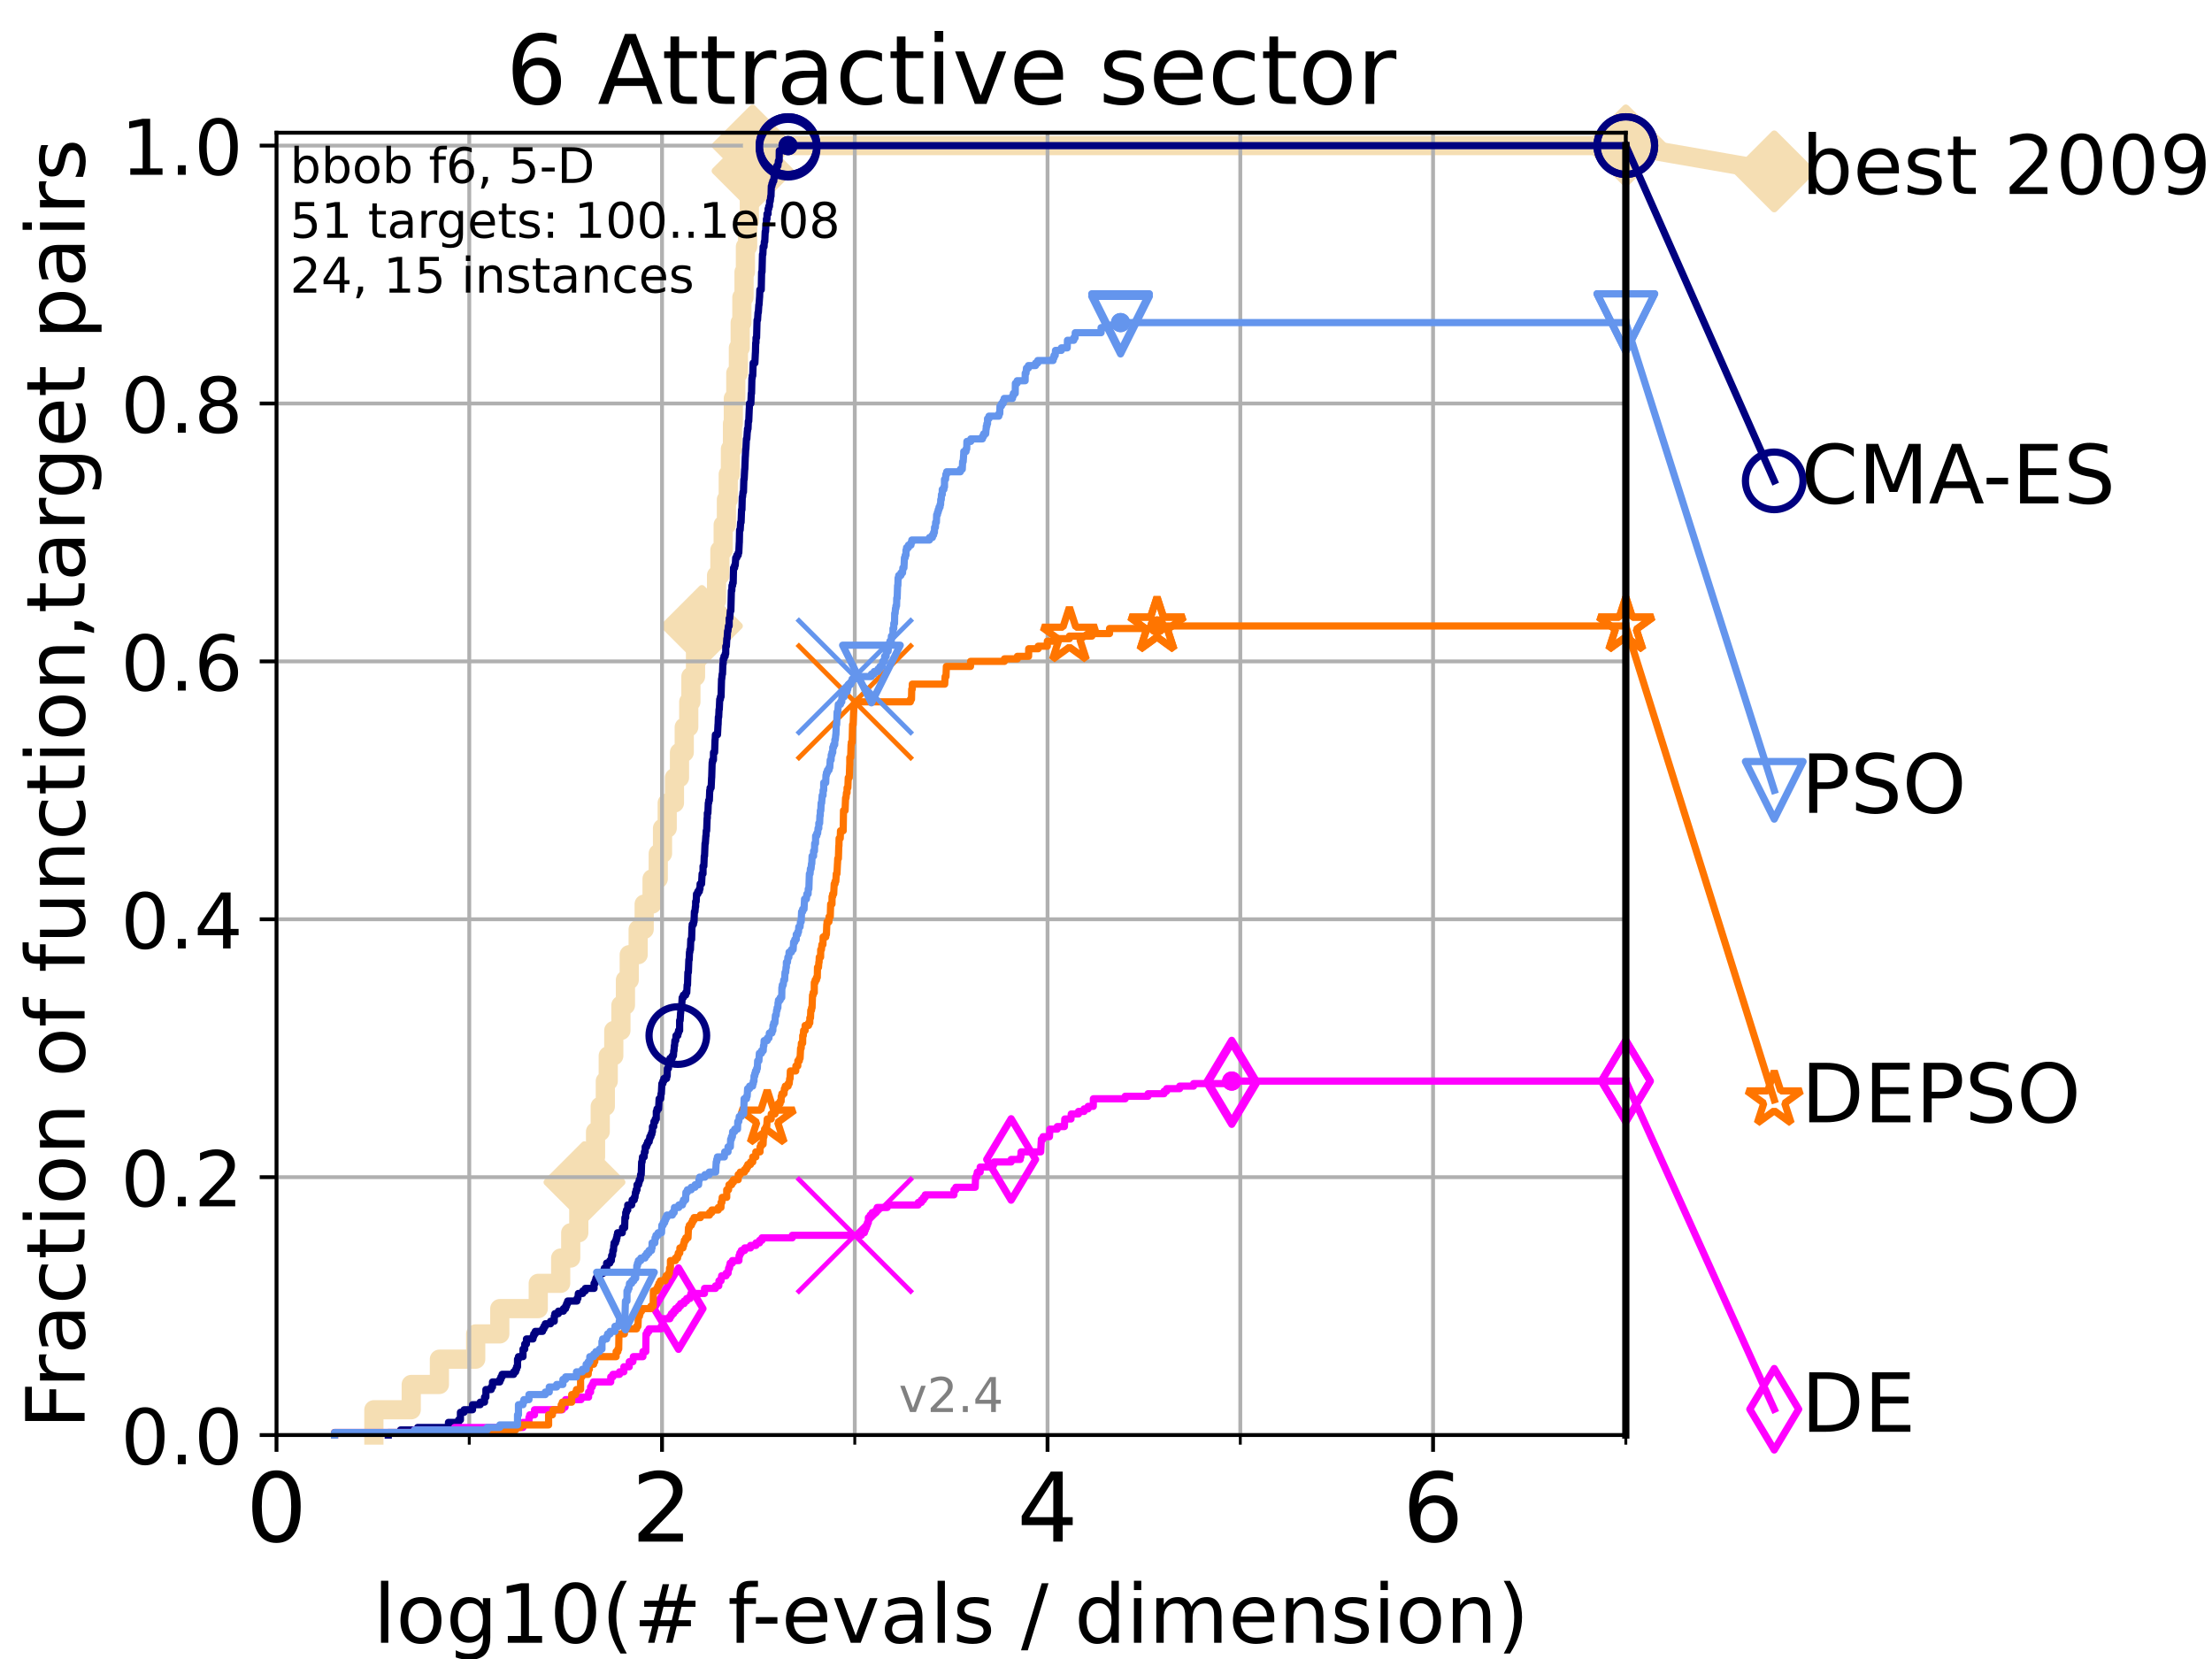 <?xml version="1.0" encoding="utf-8" standalone="no"?>
<!DOCTYPE svg PUBLIC "-//W3C//DTD SVG 1.1//EN"
  "http://www.w3.org/Graphics/SVG/1.1/DTD/svg11.dtd">
<!-- Created with matplotlib (https://matplotlib.org/) -->
<svg height="345.6pt" version="1.1" viewBox="0 0 460.8 345.6" width="460.8pt" xmlns="http://www.w3.org/2000/svg" xmlns:xlink="http://www.w3.org/1999/xlink">
 <defs>
  <style type="text/css">
*{stroke-linecap:butt;stroke-linejoin:round;}
  </style>
 </defs>
 <g id="figure_1">
  <g id="patch_1">
   <path d="M 0 345.6 
L 460.8 345.6 
L 460.8 0 
L 0 0 
z
" style="fill:#ffffff;"/>
  </g>
  <g id="axes_1">
   <g id="patch_2">
    <path d="M 57.6 298.944 
L 338.688 298.944 
L 338.688 27.648 
L 57.6 27.648 
z
" style="fill:#ffffff;"/>
   </g>
   <g id="line2d_1">
    <path d="M 77.885 298.944 
L 77.885 293.677 
L 85.667 293.677 
L 85.667 288.41 
L 91.535 288.41 
L 91.535 283.143 
L 99.098 283.143 
L 99.098 277.877 
L 104.115 277.877 
L 104.115 272.61 
L 112.128 272.61 
L 112.128 267.343 
L 116.798 267.343 
L 116.798 262.076 
L 118.891 262.076 
L 118.891 256.809 
L 120.572 256.809 
L 120.572 251.542 
L 121.756 251.542 
L 121.756 246.275 
L 123.111 246.275 
L 123.111 241.009 
L 124.063 241.009 
L 124.063 235.742 
L 125.038 235.742 
L 125.038 230.475 
L 126.1 230.475 
L 126.1 225.208 
L 126.707 225.208 
L 126.707 219.941 
L 127.861 219.941 
L 127.861 214.674 
L 129.348 214.674 
L 129.348 209.407 
L 130.291 209.407 
L 130.291 204.141 
L 131.082 204.141 
L 131.082 198.874 
L 132.94 198.874 
L 132.94 193.607 
L 134.193 193.607 
L 134.193 188.34 
L 135.839 188.34 
L 135.839 183.073 
L 137.126 183.073 
L 137.126 177.806 
L 138.015 177.806 
L 138.015 172.539 
L 138.993 172.539 
L 138.993 167.272 
L 140.499 167.272 
L 140.499 162.006 
L 141.549 162.006 
L 141.549 156.739 
L 142.54 156.739 
L 142.54 151.472 
L 143.477 151.472 
L 143.477 146.205 
L 143.928 146.205 
L 143.928 140.938 
L 144.889 140.938 
L 144.889 135.671 
L 146.216 135.671 
L 146.216 130.404 
L 147.789 130.404 
L 147.789 125.138 
L 149.269 125.138 
L 149.269 119.871 
L 149.964 119.871 
L 149.964 114.604 
L 150.649 114.604 
L 150.649 109.337 
L 151.325 109.337 
L 151.325 104.07 
L 151.708 104.07 
L 151.708 98.803 
L 152.161 98.803 
L 152.161 93.536 
L 152.587 93.536 
L 152.587 88.27 
L 152.767 88.27 
L 152.767 83.003 
L 153.28 83.003 
L 153.28 77.736 
L 153.82 77.736 
L 153.82 72.469 
L 154.195 72.469 
L 154.195 67.202 
L 154.547 67.202 
L 154.547 61.935 
L 154.998 61.935 
L 154.998 56.668 
L 155.284 56.668 
L 155.284 51.402 
L 155.742 51.402 
L 155.742 46.135 
L 156.102 46.135 
L 156.102 40.868 
L 156.455 40.868 
L 156.455 35.601 
L 156.777 35.601 
L 156.777 30.334 
L 338.688 30.334 
" style="fill:none;stroke:#f5deb3;stroke-linecap:square;stroke-width:4;"/>
   </g>
   <g id="line2d_2">
    <defs>
     <path d="M -0 7.778 
L 7.778 0 
L 0 -7.778 
L -7.778 -0 
z
" id="mfec1d6209c" style="stroke:#f5deb3;stroke-linejoin:miter;stroke-width:1.5;"/>
    </defs>
    <g>
     <use style="fill:#f5deb3;stroke:#f5deb3;stroke-linejoin:miter;stroke-width:1.5;" x="121.756" xlink:href="#mfec1d6209c" y="246.275"/>
     <use style="fill:#f5deb3;stroke:#f5deb3;stroke-linejoin:miter;stroke-width:1.5;" x="146.216" xlink:href="#mfec1d6209c" y="130.404"/>
     <use style="fill:#f5deb3;stroke:#f5deb3;stroke-linejoin:miter;stroke-width:1.5;" x="156.777" xlink:href="#mfec1d6209c" y="35.601"/>
     <use style="fill:#f5deb3;stroke:#f5deb3;stroke-linejoin:miter;stroke-width:1.5;" x="156.777" xlink:href="#mfec1d6209c" y="30.334"/>
     <use style="fill:#f5deb3;stroke:#f5deb3;stroke-linejoin:miter;stroke-width:1.5;" x="338.688" xlink:href="#mfec1d6209c" y="30.334"/>
    </g>
   </g>
   <g id="line2d_3">
    <path style="fill:none;stroke:#f5deb3;stroke-linecap:square;stroke-width:4;"/>
    <g/>
   </g>
   <g id="line2d_4">
    <path d="M 338.688 30.334 
L 369.608 35.706 
" style="fill:none;stroke:#f5deb3;stroke-linecap:square;stroke-width:4;"/>
    <g>
     <use style="fill:#f5deb3;stroke:#f5deb3;stroke-linejoin:miter;stroke-width:1.5;" x="338.688" xlink:href="#mfec1d6209c" y="30.334"/>
     <use style="fill:#f5deb3;stroke:#f5deb3;stroke-linejoin:miter;stroke-width:1.5;" x="369.608" xlink:href="#mfec1d6209c" y="35.706"/>
    </g>
   </g>
   <g id="matplotlib.axis_1">
    <g id="xtick_1">
     <g id="line2d_5">
      <path clip-path="url(#pd74c188e1f)" d="M 57.6 298.944 
L 57.6 27.648 
" style="fill:none;stroke:#b0b0b0;stroke-linecap:square;stroke-width:0.8;"/>
     </g>
     <g id="line2d_6">
      <defs>
       <path d="M 0 0 
L 0 3.5 
" id="ma5eb1f025f" style="stroke:#000000;stroke-width:0.8;"/>
      </defs>
      <g>
       <use style="stroke:#000000;stroke-width:0.8;" x="57.6" xlink:href="#ma5eb1f025f" y="298.944"/>
      </g>
     </g>
     <g id="text_1">
      <!-- 0 -->
      <defs>
       <path d="M 31.781 66.406 
Q 24.172 66.406 20.328 58.906 
Q 16.5 51.422 16.5 36.375 
Q 16.5 21.391 20.328 13.891 
Q 24.172 6.391 31.781 6.391 
Q 39.453 6.391 43.281 13.891 
Q 47.125 21.391 47.125 36.375 
Q 47.125 51.422 43.281 58.906 
Q 39.453 66.406 31.781 66.406 
z
M 31.781 74.219 
Q 44.047 74.219 50.516 64.516 
Q 56.984 54.828 56.984 36.375 
Q 56.984 17.969 50.516 8.266 
Q 44.047 -1.422 31.781 -1.422 
Q 19.531 -1.422 13.062 8.266 
Q 6.594 17.969 6.594 36.375 
Q 6.594 54.828 13.062 64.516 
Q 19.531 74.219 31.781 74.219 
z
" id="DejaVuSans-48"/>
      </defs>
      <g transform="translate(51.237 321.141)scale(0.2 -0.2)">
       <use xlink:href="#DejaVuSans-48"/>
      </g>
     </g>
    </g>
    <g id="xtick_2">
     <g id="line2d_7">
      <path clip-path="url(#pd74c188e1f)" d="M 137.911 298.944 
L 137.911 27.648 
" style="fill:none;stroke:#b0b0b0;stroke-linecap:square;stroke-width:0.8;"/>
     </g>
     <g id="line2d_8">
      <g>
       <use style="stroke:#000000;stroke-width:0.8;" x="137.911" xlink:href="#ma5eb1f025f" y="298.944"/>
      </g>
     </g>
     <g id="text_2">
      <!-- 2 -->
      <defs>
       <path d="M 19.188 8.297 
L 53.609 8.297 
L 53.609 0 
L 7.328 0 
L 7.328 8.297 
Q 12.938 14.109 22.625 23.891 
Q 32.328 33.688 34.812 36.531 
Q 39.547 41.844 41.422 45.531 
Q 43.312 49.219 43.312 52.781 
Q 43.312 58.594 39.234 62.25 
Q 35.156 65.922 28.609 65.922 
Q 23.969 65.922 18.812 64.312 
Q 13.672 62.703 7.812 59.422 
L 7.812 69.391 
Q 13.766 71.781 18.938 73 
Q 24.125 74.219 28.422 74.219 
Q 39.75 74.219 46.484 68.547 
Q 53.219 62.891 53.219 53.422 
Q 53.219 48.922 51.531 44.891 
Q 49.859 40.875 45.406 35.406 
Q 44.188 33.984 37.641 27.219 
Q 31.109 20.453 19.188 8.297 
z
" id="DejaVuSans-50"/>
      </defs>
      <g transform="translate(131.548 321.141)scale(0.2 -0.2)">
       <use xlink:href="#DejaVuSans-50"/>
      </g>
     </g>
    </g>
    <g id="xtick_3">
     <g id="line2d_9">
      <path clip-path="url(#pd74c188e1f)" d="M 218.222 298.944 
L 218.222 27.648 
" style="fill:none;stroke:#b0b0b0;stroke-linecap:square;stroke-width:0.8;"/>
     </g>
     <g id="line2d_10">
      <g>
       <use style="stroke:#000000;stroke-width:0.8;" x="218.222" xlink:href="#ma5eb1f025f" y="298.944"/>
      </g>
     </g>
     <g id="text_3">
      <!-- 4 -->
      <defs>
       <path d="M 37.797 64.312 
L 12.891 25.391 
L 37.797 25.391 
z
M 35.203 72.906 
L 47.609 72.906 
L 47.609 25.391 
L 58.016 25.391 
L 58.016 17.188 
L 47.609 17.188 
L 47.609 0 
L 37.797 0 
L 37.797 17.188 
L 4.891 17.188 
L 4.891 26.703 
z
" id="DejaVuSans-52"/>
      </defs>
      <g transform="translate(211.859 321.141)scale(0.2 -0.2)">
       <use xlink:href="#DejaVuSans-52"/>
      </g>
     </g>
    </g>
    <g id="xtick_4">
     <g id="line2d_11">
      <path clip-path="url(#pd74c188e1f)" d="M 298.533 298.944 
L 298.533 27.648 
" style="fill:none;stroke:#b0b0b0;stroke-linecap:square;stroke-width:0.8;"/>
     </g>
     <g id="line2d_12">
      <g>
       <use style="stroke:#000000;stroke-width:0.8;" x="298.533" xlink:href="#ma5eb1f025f" y="298.944"/>
      </g>
     </g>
     <g id="text_4">
      <!-- 6 -->
      <defs>
       <path d="M 33.016 40.375 
Q 26.375 40.375 22.484 35.828 
Q 18.609 31.297 18.609 23.391 
Q 18.609 15.531 22.484 10.953 
Q 26.375 6.391 33.016 6.391 
Q 39.656 6.391 43.531 10.953 
Q 47.406 15.531 47.406 23.391 
Q 47.406 31.297 43.531 35.828 
Q 39.656 40.375 33.016 40.375 
z
M 52.594 71.297 
L 52.594 62.312 
Q 48.875 64.062 45.094 64.984 
Q 41.312 65.922 37.594 65.922 
Q 27.828 65.922 22.672 59.328 
Q 17.531 52.734 16.797 39.406 
Q 19.672 43.656 24.016 45.922 
Q 28.375 48.188 33.594 48.188 
Q 44.578 48.188 50.953 41.516 
Q 57.328 34.859 57.328 23.391 
Q 57.328 12.156 50.688 5.359 
Q 44.047 -1.422 33.016 -1.422 
Q 20.359 -1.422 13.672 8.266 
Q 6.984 17.969 6.984 36.375 
Q 6.984 53.656 15.188 63.938 
Q 23.391 74.219 37.203 74.219 
Q 40.922 74.219 44.703 73.484 
Q 48.484 72.75 52.594 71.297 
z
" id="DejaVuSans-54"/>
      </defs>
      <g transform="translate(292.17 321.141)scale(0.2 -0.2)">
       <use xlink:href="#DejaVuSans-54"/>
      </g>
     </g>
    </g>
    <g id="xtick_5">
     <g id="line2d_13">
      <path clip-path="url(#pd74c188e1f)" d="M 97.755 298.944 
L 97.755 27.648 
" style="fill:none;stroke:#b0b0b0;stroke-linecap:square;stroke-width:0.8;"/>
     </g>
     <g id="line2d_14">
      <defs>
       <path d="M 0 0 
L 0 2 
" id="me996a86cc1" style="stroke:#000000;stroke-width:0.6;"/>
      </defs>
      <g>
       <use style="stroke:#000000;stroke-width:0.6;" x="97.755" xlink:href="#me996a86cc1" y="298.944"/>
      </g>
     </g>
    </g>
    <g id="xtick_6">
     <g id="line2d_15">
      <path clip-path="url(#pd74c188e1f)" d="M 178.066 298.944 
L 178.066 27.648 
" style="fill:none;stroke:#b0b0b0;stroke-linecap:square;stroke-width:0.8;"/>
     </g>
     <g id="line2d_16">
      <g>
       <use style="stroke:#000000;stroke-width:0.6;" x="178.066" xlink:href="#me996a86cc1" y="298.944"/>
      </g>
     </g>
    </g>
    <g id="xtick_7">
     <g id="line2d_17">
      <path clip-path="url(#pd74c188e1f)" d="M 258.377 298.944 
L 258.377 27.648 
" style="fill:none;stroke:#b0b0b0;stroke-linecap:square;stroke-width:0.8;"/>
     </g>
     <g id="line2d_18">
      <g>
       <use style="stroke:#000000;stroke-width:0.6;" x="258.377" xlink:href="#me996a86cc1" y="298.944"/>
      </g>
     </g>
    </g>
    <g id="xtick_8">
     <g id="line2d_19">
      <path clip-path="url(#pd74c188e1f)" d="M 338.688 298.944 
L 338.688 27.648 
" style="fill:none;stroke:#b0b0b0;stroke-linecap:square;stroke-width:0.8;"/>
     </g>
     <g id="line2d_20">
      <g>
       <use style="stroke:#000000;stroke-width:0.6;" x="338.688" xlink:href="#me996a86cc1" y="298.944"/>
      </g>
     </g>
    </g>
    <g id="text_5">
     <!-- log10(# f-evals / dimension) -->
     <defs>
      <path d="M 9.422 75.984 
L 18.406 75.984 
L 18.406 0 
L 9.422 0 
z
" id="DejaVuSans-108"/>
      <path d="M 30.609 48.391 
Q 23.391 48.391 19.188 42.75 
Q 14.984 37.109 14.984 27.297 
Q 14.984 17.484 19.156 11.844 
Q 23.344 6.203 30.609 6.203 
Q 37.797 6.203 41.984 11.859 
Q 46.188 17.531 46.188 27.297 
Q 46.188 37.016 41.984 42.703 
Q 37.797 48.391 30.609 48.391 
z
M 30.609 56 
Q 42.328 56 49.016 48.375 
Q 55.719 40.766 55.719 27.297 
Q 55.719 13.875 49.016 6.219 
Q 42.328 -1.422 30.609 -1.422 
Q 18.844 -1.422 12.172 6.219 
Q 5.516 13.875 5.516 27.297 
Q 5.516 40.766 12.172 48.375 
Q 18.844 56 30.609 56 
z
" id="DejaVuSans-111"/>
      <path d="M 45.406 27.984 
Q 45.406 37.75 41.375 43.109 
Q 37.359 48.484 30.078 48.484 
Q 22.859 48.484 18.828 43.109 
Q 14.797 37.75 14.797 27.984 
Q 14.797 18.266 18.828 12.891 
Q 22.859 7.516 30.078 7.516 
Q 37.359 7.516 41.375 12.891 
Q 45.406 18.266 45.406 27.984 
z
M 54.391 6.781 
Q 54.391 -7.172 48.188 -13.984 
Q 42 -20.797 29.203 -20.797 
Q 24.469 -20.797 20.266 -20.094 
Q 16.062 -19.391 12.109 -17.922 
L 12.109 -9.188 
Q 16.062 -11.328 19.922 -12.344 
Q 23.781 -13.375 27.781 -13.375 
Q 36.625 -13.375 41.016 -8.766 
Q 45.406 -4.156 45.406 5.172 
L 45.406 9.625 
Q 42.625 4.781 38.281 2.391 
Q 33.938 0 27.875 0 
Q 17.828 0 11.672 7.656 
Q 5.516 15.328 5.516 27.984 
Q 5.516 40.672 11.672 48.328 
Q 17.828 56 27.875 56 
Q 33.938 56 38.281 53.609 
Q 42.625 51.219 45.406 46.391 
L 45.406 54.688 
L 54.391 54.688 
z
" id="DejaVuSans-103"/>
      <path d="M 12.406 8.297 
L 28.516 8.297 
L 28.516 63.922 
L 10.984 60.406 
L 10.984 69.391 
L 28.422 72.906 
L 38.281 72.906 
L 38.281 8.297 
L 54.391 8.297 
L 54.391 0 
L 12.406 0 
z
" id="DejaVuSans-49"/>
      <path d="M 31 75.875 
Q 24.469 64.656 21.281 53.656 
Q 18.109 42.672 18.109 31.391 
Q 18.109 20.125 21.312 9.062 
Q 24.516 -2 31 -13.188 
L 23.188 -13.188 
Q 15.875 -1.703 12.234 9.375 
Q 8.594 20.453 8.594 31.391 
Q 8.594 42.281 12.203 53.312 
Q 15.828 64.359 23.188 75.875 
z
" id="DejaVuSans-40"/>
      <path d="M 51.125 44 
L 36.922 44 
L 32.812 27.688 
L 47.125 27.688 
z
M 43.797 71.781 
L 38.719 51.516 
L 52.984 51.516 
L 58.109 71.781 
L 65.922 71.781 
L 60.891 51.516 
L 76.125 51.516 
L 76.125 44 
L 58.984 44 
L 54.984 27.688 
L 70.516 27.688 
L 70.516 20.219 
L 53.078 20.219 
L 48 0 
L 40.188 0 
L 45.219 20.219 
L 30.906 20.219 
L 25.875 0 
L 18.016 0 
L 23.094 20.219 
L 7.719 20.219 
L 7.719 27.688 
L 24.906 27.688 
L 29 44 
L 13.281 44 
L 13.281 51.516 
L 30.906 51.516 
L 35.891 71.781 
z
" id="DejaVuSans-35"/>
      <path id="DejaVuSans-32"/>
      <path d="M 37.109 75.984 
L 37.109 68.5 
L 28.516 68.5 
Q 23.688 68.5 21.797 66.547 
Q 19.922 64.594 19.922 59.516 
L 19.922 54.688 
L 34.719 54.688 
L 34.719 47.703 
L 19.922 47.703 
L 19.922 0 
L 10.891 0 
L 10.891 47.703 
L 2.297 47.703 
L 2.297 54.688 
L 10.891 54.688 
L 10.891 58.5 
Q 10.891 67.625 15.141 71.797 
Q 19.391 75.984 28.609 75.984 
z
" id="DejaVuSans-102"/>
      <path d="M 4.891 31.391 
L 31.203 31.391 
L 31.203 23.391 
L 4.891 23.391 
z
" id="DejaVuSans-45"/>
      <path d="M 56.203 29.594 
L 56.203 25.203 
L 14.891 25.203 
Q 15.484 15.922 20.484 11.062 
Q 25.484 6.203 34.422 6.203 
Q 39.594 6.203 44.453 7.469 
Q 49.312 8.734 54.109 11.281 
L 54.109 2.781 
Q 49.266 0.734 44.188 -0.344 
Q 39.109 -1.422 33.891 -1.422 
Q 20.797 -1.422 13.156 6.188 
Q 5.516 13.812 5.516 26.812 
Q 5.516 40.234 12.766 48.109 
Q 20.016 56 32.328 56 
Q 43.359 56 49.781 48.891 
Q 56.203 41.797 56.203 29.594 
z
M 47.219 32.234 
Q 47.125 39.594 43.094 43.984 
Q 39.062 48.391 32.422 48.391 
Q 24.906 48.391 20.391 44.141 
Q 15.875 39.891 15.188 32.172 
z
" id="DejaVuSans-101"/>
      <path d="M 2.984 54.688 
L 12.5 54.688 
L 29.594 8.797 
L 46.688 54.688 
L 56.203 54.688 
L 35.688 0 
L 23.484 0 
z
" id="DejaVuSans-118"/>
      <path d="M 34.281 27.484 
Q 23.391 27.484 19.188 25 
Q 14.984 22.516 14.984 16.5 
Q 14.984 11.719 18.141 8.906 
Q 21.297 6.109 26.703 6.109 
Q 34.188 6.109 38.703 11.406 
Q 43.219 16.703 43.219 25.484 
L 43.219 27.484 
z
M 52.203 31.203 
L 52.203 0 
L 43.219 0 
L 43.219 8.297 
Q 40.141 3.328 35.547 0.953 
Q 30.953 -1.422 24.312 -1.422 
Q 15.922 -1.422 10.953 3.297 
Q 6 8.016 6 15.922 
Q 6 25.141 12.172 29.828 
Q 18.359 34.516 30.609 34.516 
L 43.219 34.516 
L 43.219 35.406 
Q 43.219 41.609 39.141 45 
Q 35.062 48.391 27.688 48.391 
Q 23 48.391 18.547 47.266 
Q 14.109 46.141 10.016 43.891 
L 10.016 52.203 
Q 14.938 54.109 19.578 55.047 
Q 24.219 56 28.609 56 
Q 40.484 56 46.344 49.844 
Q 52.203 43.703 52.203 31.203 
z
" id="DejaVuSans-97"/>
      <path d="M 44.281 53.078 
L 44.281 44.578 
Q 40.484 46.531 36.375 47.5 
Q 32.281 48.484 27.875 48.484 
Q 21.188 48.484 17.844 46.438 
Q 14.5 44.391 14.5 40.281 
Q 14.5 37.156 16.891 35.375 
Q 19.281 33.594 26.516 31.984 
L 29.594 31.297 
Q 39.156 29.25 43.188 25.516 
Q 47.219 21.781 47.219 15.094 
Q 47.219 7.469 41.188 3.016 
Q 35.156 -1.422 24.609 -1.422 
Q 20.219 -1.422 15.453 -0.562 
Q 10.688 0.297 5.422 2 
L 5.422 11.281 
Q 10.406 8.688 15.234 7.391 
Q 20.062 6.109 24.812 6.109 
Q 31.156 6.109 34.562 8.281 
Q 37.984 10.453 37.984 14.406 
Q 37.984 18.062 35.516 20.016 
Q 33.062 21.969 24.703 23.781 
L 21.578 24.516 
Q 13.234 26.266 9.516 29.906 
Q 5.812 33.547 5.812 39.891 
Q 5.812 47.609 11.281 51.797 
Q 16.75 56 26.812 56 
Q 31.781 56 36.172 55.266 
Q 40.578 54.547 44.281 53.078 
z
" id="DejaVuSans-115"/>
      <path d="M 25.391 72.906 
L 33.688 72.906 
L 8.297 -9.281 
L 0 -9.281 
z
" id="DejaVuSans-47"/>
      <path d="M 45.406 46.391 
L 45.406 75.984 
L 54.391 75.984 
L 54.391 0 
L 45.406 0 
L 45.406 8.203 
Q 42.578 3.328 38.25 0.953 
Q 33.938 -1.422 27.875 -1.422 
Q 17.969 -1.422 11.734 6.484 
Q 5.516 14.406 5.516 27.297 
Q 5.516 40.188 11.734 48.094 
Q 17.969 56 27.875 56 
Q 33.938 56 38.25 53.625 
Q 42.578 51.266 45.406 46.391 
z
M 14.797 27.297 
Q 14.797 17.391 18.875 11.75 
Q 22.953 6.109 30.078 6.109 
Q 37.203 6.109 41.297 11.75 
Q 45.406 17.391 45.406 27.297 
Q 45.406 37.203 41.297 42.844 
Q 37.203 48.484 30.078 48.484 
Q 22.953 48.484 18.875 42.844 
Q 14.797 37.203 14.797 27.297 
z
" id="DejaVuSans-100"/>
      <path d="M 9.422 54.688 
L 18.406 54.688 
L 18.406 0 
L 9.422 0 
z
M 9.422 75.984 
L 18.406 75.984 
L 18.406 64.594 
L 9.422 64.594 
z
" id="DejaVuSans-105"/>
      <path d="M 52 44.188 
Q 55.375 50.25 60.062 53.125 
Q 64.75 56 71.094 56 
Q 79.641 56 84.281 50.016 
Q 88.922 44.047 88.922 33.016 
L 88.922 0 
L 79.891 0 
L 79.891 32.719 
Q 79.891 40.578 77.094 44.375 
Q 74.312 48.188 68.609 48.188 
Q 61.625 48.188 57.562 43.547 
Q 53.516 38.922 53.516 30.906 
L 53.516 0 
L 44.484 0 
L 44.484 32.719 
Q 44.484 40.625 41.703 44.406 
Q 38.922 48.188 33.109 48.188 
Q 26.219 48.188 22.156 43.531 
Q 18.109 38.875 18.109 30.906 
L 18.109 0 
L 9.078 0 
L 9.078 54.688 
L 18.109 54.688 
L 18.109 46.188 
Q 21.188 51.219 25.484 53.609 
Q 29.781 56 35.688 56 
Q 41.656 56 45.828 52.969 
Q 50 49.953 52 44.188 
z
" id="DejaVuSans-109"/>
      <path d="M 54.891 33.016 
L 54.891 0 
L 45.906 0 
L 45.906 32.719 
Q 45.906 40.484 42.875 44.328 
Q 39.844 48.188 33.797 48.188 
Q 26.516 48.188 22.312 43.547 
Q 18.109 38.922 18.109 30.906 
L 18.109 0 
L 9.078 0 
L 9.078 54.688 
L 18.109 54.688 
L 18.109 46.188 
Q 21.344 51.125 25.703 53.562 
Q 30.078 56 35.797 56 
Q 45.219 56 50.047 50.172 
Q 54.891 44.344 54.891 33.016 
z
" id="DejaVuSans-110"/>
      <path d="M 8.016 75.875 
L 15.828 75.875 
Q 23.141 64.359 26.781 53.312 
Q 30.422 42.281 30.422 31.391 
Q 30.422 20.453 26.781 9.375 
Q 23.141 -1.703 15.828 -13.188 
L 8.016 -13.188 
Q 14.5 -2 17.703 9.062 
Q 20.906 20.125 20.906 31.391 
Q 20.906 42.672 17.703 53.656 
Q 14.5 64.656 8.016 75.875 
z
" id="DejaVuSans-41"/>
     </defs>
     <g transform="translate(77.764 342.218)scale(0.17 -0.17)">
      <use xlink:href="#DejaVuSans-108"/>
      <use x="27.783" xlink:href="#DejaVuSans-111"/>
      <use x="88.965" xlink:href="#DejaVuSans-103"/>
      <use x="152.441" xlink:href="#DejaVuSans-49"/>
      <use x="216.064" xlink:href="#DejaVuSans-48"/>
      <use x="279.688" xlink:href="#DejaVuSans-40"/>
      <use x="318.701" xlink:href="#DejaVuSans-35"/>
      <use x="402.49" xlink:href="#DejaVuSans-32"/>
      <use x="434.277" xlink:href="#DejaVuSans-102"/>
      <use x="463.982" xlink:href="#DejaVuSans-45"/>
      <use x="500.066" xlink:href="#DejaVuSans-101"/>
      <use x="561.59" xlink:href="#DejaVuSans-118"/>
      <use x="620.77" xlink:href="#DejaVuSans-97"/>
      <use x="682.049" xlink:href="#DejaVuSans-108"/>
      <use x="709.832" xlink:href="#DejaVuSans-115"/>
      <use x="761.932" xlink:href="#DejaVuSans-32"/>
      <use x="793.719" xlink:href="#DejaVuSans-47"/>
      <use x="827.41" xlink:href="#DejaVuSans-32"/>
      <use x="859.197" xlink:href="#DejaVuSans-100"/>
      <use x="922.674" xlink:href="#DejaVuSans-105"/>
      <use x="950.457" xlink:href="#DejaVuSans-109"/>
      <use x="1047.869" xlink:href="#DejaVuSans-101"/>
      <use x="1109.393" xlink:href="#DejaVuSans-110"/>
      <use x="1172.771" xlink:href="#DejaVuSans-115"/>
      <use x="1224.871" xlink:href="#DejaVuSans-105"/>
      <use x="1252.654" xlink:href="#DejaVuSans-111"/>
      <use x="1313.836" xlink:href="#DejaVuSans-110"/>
      <use x="1377.215" xlink:href="#DejaVuSans-41"/>
     </g>
    </g>
   </g>
   <g id="matplotlib.axis_2">
    <g id="ytick_1">
     <g id="line2d_21">
      <path clip-path="url(#pd74c188e1f)" d="M 57.6 298.944 
L 338.688 298.944 
" style="fill:none;stroke:#b0b0b0;stroke-linecap:square;stroke-width:0.8;"/>
     </g>
     <g id="line2d_22">
      <defs>
       <path d="M 0 0 
L -3.5 0 
" id="mfd3ababdb9" style="stroke:#000000;stroke-width:0.8;"/>
      </defs>
      <g>
       <use style="stroke:#000000;stroke-width:0.8;" x="57.6" xlink:href="#mfd3ababdb9" y="298.944"/>
      </g>
     </g>
     <g id="text_6">
      <!-- 0.0 -->
      <defs>
       <path d="M 10.688 12.406 
L 21 12.406 
L 21 0 
L 10.688 0 
z
" id="DejaVuSans-46"/>
      </defs>
      <g transform="translate(25.155 305.023)scale(0.16 -0.16)">
       <use xlink:href="#DejaVuSans-48"/>
       <use x="63.623" xlink:href="#DejaVuSans-46"/>
       <use x="95.41" xlink:href="#DejaVuSans-48"/>
      </g>
     </g>
    </g>
    <g id="ytick_2">
     <g id="line2d_23">
      <path clip-path="url(#pd74c188e1f)" d="M 57.6 245.222 
L 338.688 245.222 
" style="fill:none;stroke:#b0b0b0;stroke-linecap:square;stroke-width:0.8;"/>
     </g>
     <g id="line2d_24">
      <g>
       <use style="stroke:#000000;stroke-width:0.8;" x="57.6" xlink:href="#mfd3ababdb9" y="245.222"/>
      </g>
     </g>
     <g id="text_7">
      <!-- 0.2 -->
      <g transform="translate(25.155 251.301)scale(0.16 -0.16)">
       <use xlink:href="#DejaVuSans-48"/>
       <use x="63.623" xlink:href="#DejaVuSans-46"/>
       <use x="95.41" xlink:href="#DejaVuSans-50"/>
      </g>
     </g>
    </g>
    <g id="ytick_3">
     <g id="line2d_25">
      <path clip-path="url(#pd74c188e1f)" d="M 57.6 191.5 
L 338.688 191.5 
" style="fill:none;stroke:#b0b0b0;stroke-linecap:square;stroke-width:0.8;"/>
     </g>
     <g id="line2d_26">
      <g>
       <use style="stroke:#000000;stroke-width:0.8;" x="57.6" xlink:href="#mfd3ababdb9" y="191.5"/>
      </g>
     </g>
     <g id="text_8">
      <!-- 0.4 -->
      <g transform="translate(25.155 197.579)scale(0.16 -0.16)">
       <use xlink:href="#DejaVuSans-48"/>
       <use x="63.623" xlink:href="#DejaVuSans-46"/>
       <use x="95.41" xlink:href="#DejaVuSans-52"/>
      </g>
     </g>
    </g>
    <g id="ytick_4">
     <g id="line2d_27">
      <path clip-path="url(#pd74c188e1f)" d="M 57.6 137.778 
L 338.688 137.778 
" style="fill:none;stroke:#b0b0b0;stroke-linecap:square;stroke-width:0.8;"/>
     </g>
     <g id="line2d_28">
      <g>
       <use style="stroke:#000000;stroke-width:0.8;" x="57.6" xlink:href="#mfd3ababdb9" y="137.778"/>
      </g>
     </g>
     <g id="text_9">
      <!-- 0.6 -->
      <g transform="translate(25.155 143.857)scale(0.16 -0.16)">
       <use xlink:href="#DejaVuSans-48"/>
       <use x="63.623" xlink:href="#DejaVuSans-46"/>
       <use x="95.41" xlink:href="#DejaVuSans-54"/>
      </g>
     </g>
    </g>
    <g id="ytick_5">
     <g id="line2d_29">
      <path clip-path="url(#pd74c188e1f)" d="M 57.6 84.056 
L 338.688 84.056 
" style="fill:none;stroke:#b0b0b0;stroke-linecap:square;stroke-width:0.8;"/>
     </g>
     <g id="line2d_30">
      <g>
       <use style="stroke:#000000;stroke-width:0.8;" x="57.6" xlink:href="#mfd3ababdb9" y="84.056"/>
      </g>
     </g>
     <g id="text_10">
      <!-- 0.8 -->
      <defs>
       <path d="M 31.781 34.625 
Q 24.75 34.625 20.719 30.859 
Q 16.703 27.094 16.703 20.516 
Q 16.703 13.922 20.719 10.156 
Q 24.75 6.391 31.781 6.391 
Q 38.812 6.391 42.859 10.172 
Q 46.922 13.969 46.922 20.516 
Q 46.922 27.094 42.891 30.859 
Q 38.875 34.625 31.781 34.625 
z
M 21.922 38.812 
Q 15.578 40.375 12.031 44.719 
Q 8.5 49.078 8.5 55.328 
Q 8.5 64.062 14.719 69.141 
Q 20.953 74.219 31.781 74.219 
Q 42.672 74.219 48.875 69.141 
Q 55.078 64.062 55.078 55.328 
Q 55.078 49.078 51.531 44.719 
Q 48 40.375 41.703 38.812 
Q 48.828 37.156 52.797 32.312 
Q 56.781 27.484 56.781 20.516 
Q 56.781 9.906 50.312 4.234 
Q 43.844 -1.422 31.781 -1.422 
Q 19.734 -1.422 13.25 4.234 
Q 6.781 9.906 6.781 20.516 
Q 6.781 27.484 10.781 32.312 
Q 14.797 37.156 21.922 38.812 
z
M 18.312 54.391 
Q 18.312 48.734 21.844 45.562 
Q 25.391 42.391 31.781 42.391 
Q 38.141 42.391 41.719 45.562 
Q 45.312 48.734 45.312 54.391 
Q 45.312 60.062 41.719 63.234 
Q 38.141 66.406 31.781 66.406 
Q 25.391 66.406 21.844 63.234 
Q 18.312 60.062 18.312 54.391 
z
" id="DejaVuSans-56"/>
      </defs>
      <g transform="translate(25.155 90.135)scale(0.16 -0.16)">
       <use xlink:href="#DejaVuSans-48"/>
       <use x="63.623" xlink:href="#DejaVuSans-46"/>
       <use x="95.41" xlink:href="#DejaVuSans-56"/>
      </g>
     </g>
    </g>
    <g id="ytick_6">
     <g id="line2d_31">
      <path clip-path="url(#pd74c188e1f)" d="M 57.6 30.334 
L 338.688 30.334 
" style="fill:none;stroke:#b0b0b0;stroke-linecap:square;stroke-width:0.8;"/>
     </g>
     <g id="line2d_32">
      <g>
       <use style="stroke:#000000;stroke-width:0.8;" x="57.6" xlink:href="#mfd3ababdb9" y="30.334"/>
      </g>
     </g>
     <g id="text_11">
      <!-- 1.0 -->
      <g transform="translate(25.155 36.413)scale(0.16 -0.16)">
       <use xlink:href="#DejaVuSans-49"/>
       <use x="63.623" xlink:href="#DejaVuSans-46"/>
       <use x="95.41" xlink:href="#DejaVuSans-48"/>
      </g>
     </g>
    </g>
    <g id="text_12">
     <!-- Fraction of function,target pairs -->
     <defs>
      <path d="M 9.812 72.906 
L 51.703 72.906 
L 51.703 64.594 
L 19.672 64.594 
L 19.672 43.109 
L 48.578 43.109 
L 48.578 34.812 
L 19.672 34.812 
L 19.672 0 
L 9.812 0 
z
" id="DejaVuSans-70"/>
      <path d="M 41.109 46.297 
Q 39.594 47.172 37.812 47.578 
Q 36.031 48 33.891 48 
Q 26.266 48 22.188 43.047 
Q 18.109 38.094 18.109 28.812 
L 18.109 0 
L 9.078 0 
L 9.078 54.688 
L 18.109 54.688 
L 18.109 46.188 
Q 20.953 51.172 25.484 53.578 
Q 30.031 56 36.531 56 
Q 37.453 56 38.578 55.875 
Q 39.703 55.766 41.062 55.516 
z
" id="DejaVuSans-114"/>
      <path d="M 48.781 52.594 
L 48.781 44.188 
Q 44.969 46.297 41.141 47.344 
Q 37.312 48.391 33.406 48.391 
Q 24.656 48.391 19.812 42.844 
Q 14.984 37.312 14.984 27.297 
Q 14.984 17.281 19.812 11.734 
Q 24.656 6.203 33.406 6.203 
Q 37.312 6.203 41.141 7.25 
Q 44.969 8.297 48.781 10.406 
L 48.781 2.094 
Q 45.016 0.344 40.984 -0.531 
Q 36.969 -1.422 32.422 -1.422 
Q 20.062 -1.422 12.781 6.344 
Q 5.516 14.109 5.516 27.297 
Q 5.516 40.672 12.859 48.328 
Q 20.219 56 33.016 56 
Q 37.156 56 41.109 55.141 
Q 45.062 54.297 48.781 52.594 
z
" id="DejaVuSans-99"/>
      <path d="M 18.312 70.219 
L 18.312 54.688 
L 36.812 54.688 
L 36.812 47.703 
L 18.312 47.703 
L 18.312 18.016 
Q 18.312 11.328 20.141 9.422 
Q 21.969 7.516 27.594 7.516 
L 36.812 7.516 
L 36.812 0 
L 27.594 0 
Q 17.188 0 13.234 3.875 
Q 9.281 7.766 9.281 18.016 
L 9.281 47.703 
L 2.688 47.703 
L 2.688 54.688 
L 9.281 54.688 
L 9.281 70.219 
z
" id="DejaVuSans-116"/>
      <path d="M 8.5 21.578 
L 8.5 54.688 
L 17.484 54.688 
L 17.484 21.922 
Q 17.484 14.156 20.5 10.266 
Q 23.531 6.391 29.594 6.391 
Q 36.859 6.391 41.078 11.031 
Q 45.312 15.672 45.312 23.688 
L 45.312 54.688 
L 54.297 54.688 
L 54.297 0 
L 45.312 0 
L 45.312 8.406 
Q 42.047 3.422 37.719 1 
Q 33.406 -1.422 27.688 -1.422 
Q 18.266 -1.422 13.375 4.438 
Q 8.5 10.297 8.5 21.578 
z
M 31.109 56 
z
" id="DejaVuSans-117"/>
      <path d="M 11.719 12.406 
L 22.016 12.406 
L 22.016 4 
L 14.016 -11.625 
L 7.719 -11.625 
L 11.719 4 
z
" id="DejaVuSans-44"/>
      <path d="M 18.109 8.203 
L 18.109 -20.797 
L 9.078 -20.797 
L 9.078 54.688 
L 18.109 54.688 
L 18.109 46.391 
Q 20.953 51.266 25.266 53.625 
Q 29.594 56 35.594 56 
Q 45.562 56 51.781 48.094 
Q 58.016 40.188 58.016 27.297 
Q 58.016 14.406 51.781 6.484 
Q 45.562 -1.422 35.594 -1.422 
Q 29.594 -1.422 25.266 0.953 
Q 20.953 3.328 18.109 8.203 
z
M 48.688 27.297 
Q 48.688 37.203 44.609 42.844 
Q 40.531 48.484 33.406 48.484 
Q 26.266 48.484 22.188 42.844 
Q 18.109 37.203 18.109 27.297 
Q 18.109 17.391 22.188 11.75 
Q 26.266 6.109 33.406 6.109 
Q 40.531 6.109 44.609 11.75 
Q 48.688 17.391 48.688 27.297 
z
" id="DejaVuSans-112"/>
     </defs>
     <g transform="translate(17.62 297.681)rotate(-90)scale(0.17 -0.17)">
      <use xlink:href="#DejaVuSans-70"/>
      <use x="50.27" xlink:href="#DejaVuSans-114"/>
      <use x="91.383" xlink:href="#DejaVuSans-97"/>
      <use x="152.662" xlink:href="#DejaVuSans-99"/>
      <use x="207.643" xlink:href="#DejaVuSans-116"/>
      <use x="246.852" xlink:href="#DejaVuSans-105"/>
      <use x="274.635" xlink:href="#DejaVuSans-111"/>
      <use x="335.816" xlink:href="#DejaVuSans-110"/>
      <use x="399.195" xlink:href="#DejaVuSans-32"/>
      <use x="430.982" xlink:href="#DejaVuSans-111"/>
      <use x="492.164" xlink:href="#DejaVuSans-102"/>
      <use x="527.369" xlink:href="#DejaVuSans-32"/>
      <use x="559.156" xlink:href="#DejaVuSans-102"/>
      <use x="594.361" xlink:href="#DejaVuSans-117"/>
      <use x="657.74" xlink:href="#DejaVuSans-110"/>
      <use x="721.119" xlink:href="#DejaVuSans-99"/>
      <use x="776.1" xlink:href="#DejaVuSans-116"/>
      <use x="815.309" xlink:href="#DejaVuSans-105"/>
      <use x="843.092" xlink:href="#DejaVuSans-111"/>
      <use x="904.273" xlink:href="#DejaVuSans-110"/>
      <use x="967.652" xlink:href="#DejaVuSans-44"/>
      <use x="999.439" xlink:href="#DejaVuSans-116"/>
      <use x="1038.648" xlink:href="#DejaVuSans-97"/>
      <use x="1099.928" xlink:href="#DejaVuSans-114"/>
      <use x="1139.291" xlink:href="#DejaVuSans-103"/>
      <use x="1202.768" xlink:href="#DejaVuSans-101"/>
      <use x="1264.291" xlink:href="#DejaVuSans-116"/>
      <use x="1303.5" xlink:href="#DejaVuSans-32"/>
      <use x="1335.287" xlink:href="#DejaVuSans-112"/>
      <use x="1398.764" xlink:href="#DejaVuSans-97"/>
      <use x="1460.043" xlink:href="#DejaVuSans-105"/>
      <use x="1487.826" xlink:href="#DejaVuSans-114"/>
      <use x="1528.939" xlink:href="#DejaVuSans-115"/>
     </g>
    </g>
   </g>
   <g id="line2d_33">
    <defs>
     <path d="M 0 1.5 
C 0.398 1.5 0.779 1.342 1.061 1.061 
C 1.342 0.779 1.5 0.398 1.5 0 
C 1.5 -0.398 1.342 -0.779 1.061 -1.061 
C 0.779 -1.342 0.398 -1.5 0 -1.5 
C -0.398 -1.5 -0.779 -1.342 -1.061 -1.061 
C -1.342 -0.779 -1.5 -0.398 -1.5 0 
C -1.5 0.398 -1.342 0.779 -1.061 1.061 
C -0.779 1.342 -0.398 1.5 0 1.5 
z
" id="m5f39353fc8" style="stroke:#f5deb3;"/>
    </defs>
    <g>
     <use style="fill:#f5deb3;stroke:#f5deb3;" x="156.777" xlink:href="#m5f39353fc8" y="30.334"/>
     <use style="fill:#f5deb3;stroke:#f5deb3;" x="156.777" xlink:href="#m5f39353fc8" y="30.334"/>
    </g>
   </g>
   <g id="line2d_34">
    <defs>
     <path d="M 0 1.5 
C 0.398 1.5 0.779 1.342 1.061 1.061 
C 1.342 0.779 1.5 0.398 1.5 0 
C 1.5 -0.398 1.342 -0.779 1.061 -1.061 
C 0.779 -1.342 0.398 -1.5 0 -1.5 
C -0.398 -1.5 -0.779 -1.342 -1.061 -1.061 
C -1.342 -0.779 -1.5 -0.398 -1.5 0 
C -1.5 0.398 -1.342 0.779 -1.061 1.061 
C -0.779 1.342 -0.398 1.5 0 1.5 
z
" id="m952ef6d999" style="stroke:#000080;"/>
    </defs>
    <g>
     <use style="fill:#000080;stroke:#000080;" x="164.172" xlink:href="#m952ef6d999" y="30.334"/>
     <use style="fill:#000080;stroke:#000080;" x="164.172" xlink:href="#m952ef6d999" y="30.334"/>
    </g>
   </g>
   <g id="line2d_35">
    <path d="M 80.881 298.944 
L 80.881 298.417 
L 83.438 298.417 
L 83.438 297.891 
L 87.01 297.891 
L 87.01 297.364 
L 93.422 297.364 
L 93.422 296.311 
L 95.526 296.311 
L 95.526 295.784 
L 95.918 295.784 
L 95.918 294.204 
L 96.676 294.204 
L 96.676 293.677 
L 98.439 293.677 
L 98.439 292.624 
L 100.04 292.624 
L 100.04 292.097 
L 100.935 292.097 
L 100.935 291.044 
L 101.223 291.044 
L 101.223 289.464 
L 102.331 289.464 
L 102.331 288.937 
L 102.597 288.937 
L 102.597 287.884 
L 104.115 287.884 
L 104.115 287.357 
L 104.355 287.357 
L 104.355 286.83 
L 104.592 286.83 
L 104.592 286.304 
L 107.009 286.304 
L 107.009 285.777 
L 107.415 285.777 
L 107.415 285.25 
L 107.614 285.25 
L 107.614 284.723 
L 107.811 284.723 
L 107.811 283.143 
L 108.006 283.143 
L 108.006 282.617 
L 108.949 282.617 
L 108.949 281.037 
L 109.312 281.037 
L 109.312 279.983 
L 109.668 279.983 
L 109.668 278.93 
L 111.023 278.93 
L 111.023 278.403 
L 111.186 278.403 
L 111.186 277.877 
L 111.506 277.877 
L 111.506 277.35 
L 113.023 277.35 
L 113.023 276.823 
L 113.311 276.823 
L 113.311 276.296 
L 113.595 276.296 
L 113.595 275.77 
L 114.685 275.77 
L 114.685 275.243 
L 115.46 275.243 
L 115.46 274.19 
L 115.586 274.19 
L 115.586 273.663 
L 116.323 273.663 
L 116.323 273.136 
L 117.373 273.136 
L 117.373 272.61 
L 117.821 272.61 
L 117.821 272.083 
L 118.04 272.083 
L 118.04 271.556 
L 118.257 271.556 
L 118.257 271.03 
L 120.191 271.03 
L 120.191 270.503 
L 120.382 270.503 
L 120.477 269.45 
L 121.4 269.45 
L 121.4 268.923 
L 121.931 268.923 
L 121.931 268.396 
L 123.751 268.396 
L 123.751 267.343 
L 123.985 267.343 
L 123.985 266.816 
L 124.14 266.816 
L 124.14 266.289 
L 124.369 266.289 
L 124.369 265.763 
L 125.038 265.763 
L 125.038 265.236 
L 125.683 265.236 
L 125.683 264.709 
L 125.892 264.709 
L 125.892 264.183 
L 126.372 264.183 
L 126.372 263.129 
L 127.035 263.129 
L 127.035 262.603 
L 127.358 262.603 
L 127.421 261.549 
L 127.611 261.549 
L 127.674 260.496 
L 127.799 260.496 
L 127.861 259.443 
L 127.923 259.443 
L 127.923 258.916 
L 128.23 258.916 
L 128.23 258.389 
L 128.411 258.389 
L 128.411 257.862 
L 128.531 257.862 
L 128.531 257.336 
L 128.65 257.336 
L 128.65 256.809 
L 129.63 256.809 
L 129.686 255.756 
L 130.128 255.756 
L 130.182 253.649 
L 130.345 253.649 
L 130.345 252.596 
L 130.505 252.596 
L 130.505 252.069 
L 130.77 252.069 
L 130.77 251.016 
L 131.591 251.016 
L 131.691 249.962 
L 132.133 249.962 
L 132.133 249.436 
L 132.279 249.436 
L 132.375 248.382 
L 132.518 248.382 
L 132.518 247.855 
L 132.707 247.855 
L 132.707 246.802 
L 133.033 246.802 
L 133.033 246.275 
L 133.171 246.275 
L 133.171 245.749 
L 133.398 245.749 
L 133.443 244.695 
L 133.578 244.695 
L 133.667 242.062 
L 133.756 242.062 
L 133.844 241.009 
L 134.193 241.009 
L 134.236 239.955 
L 134.407 239.955 
L 134.407 238.902 
L 134.703 238.902 
L 134.703 238.375 
L 134.912 238.375 
L 134.912 237.848 
L 135.24 237.848 
L 135.24 237.322 
L 135.362 237.322 
L 135.362 236.795 
L 135.602 236.795 
L 135.602 236.268 
L 135.8 236.268 
L 135.8 235.742 
L 135.918 235.742 
L 135.918 234.688 
L 136.189 234.688 
L 136.228 233.635 
L 136.495 233.635 
L 136.495 233.108 
L 136.72 233.108 
L 136.72 231.528 
L 136.869 231.528 
L 136.869 231.001 
L 137.199 231.001 
L 137.308 228.895 
L 137.63 228.895 
L 137.7 227.841 
L 137.771 227.841 
L 137.876 225.735 
L 138.084 225.735 
L 138.084 225.208 
L 138.29 225.208 
L 138.29 224.681 
L 138.861 224.681 
L 138.861 224.155 
L 138.993 224.155 
L 139.025 222.575 
L 139.253 222.575 
L 139.253 220.994 
L 139.573 220.994 
L 139.573 220.468 
L 140.042 220.468 
L 140.042 219.941 
L 140.287 219.941 
L 140.348 218.888 
L 140.409 218.888 
L 140.469 217.834 
L 140.529 217.834 
L 140.589 216.781 
L 140.768 216.781 
L 140.827 215.728 
L 141.206 215.728 
L 141.206 215.201 
L 141.35 215.201 
L 141.35 214.674 
L 141.578 214.674 
L 141.578 212.567 
L 141.69 212.567 
L 141.774 210.987 
L 141.802 210.987 
L 141.83 209.934 
L 141.997 209.934 
L 142.107 207.827 
L 142.352 207.827 
L 142.352 207.301 
L 142.832 207.301 
L 142.832 206.774 
L 143.067 206.774 
L 143.144 205.194 
L 143.222 205.194 
L 143.299 202.56 
L 143.401 202.56 
L 143.502 199.927 
L 143.578 199.927 
L 143.629 198.347 
L 143.704 198.347 
L 143.704 197.82 
L 143.828 197.82 
L 143.903 195.714 
L 144.075 195.714 
L 144.148 193.08 
L 144.197 193.08 
L 144.197 192.553 
L 144.463 192.553 
L 144.463 192.027 
L 144.582 192.027 
L 144.653 189.92 
L 144.771 189.92 
L 144.865 188.867 
L 144.912 188.867 
L 144.912 187.813 
L 145.028 187.813 
L 145.098 186.233 
L 145.373 186.233 
L 145.373 185.706 
L 145.688 185.706 
L 145.688 185.18 
L 145.822 185.18 
L 145.844 184.126 
L 146.151 184.126 
L 146.259 182.02 
L 146.453 182.02 
L 146.453 180.44 
L 146.623 180.44 
L 146.707 178.333 
L 146.77 178.333 
L 146.875 175.699 
L 146.937 175.699 
L 147.041 174.119 
L 147.082 174.119 
L 147.124 173.066 
L 147.206 173.066 
L 147.308 170.433 
L 147.348 170.433 
L 147.348 169.379 
L 147.47 169.379 
L 147.55 167.272 
L 147.63 167.272 
L 147.63 166.746 
L 147.77 166.746 
L 147.849 164.639 
L 147.927 164.639 
L 147.927 164.112 
L 148.142 164.112 
L 148.239 162.006 
L 148.258 162.006 
L 148.354 158.846 
L 148.431 158.846 
L 148.431 158.319 
L 148.62 158.319 
L 148.639 156.739 
L 148.864 156.739 
L 148.957 154.105 
L 148.975 154.105 
L 149.031 153.052 
L 149.468 153.052 
L 149.575 150.945 
L 149.593 150.945 
L 149.647 149.365 
L 149.718 149.365 
L 149.788 147.785 
L 149.841 147.785 
L 149.929 145.678 
L 150.068 145.678 
L 150.068 145.152 
L 150.207 145.152 
L 150.31 141.465 
L 150.344 141.465 
L 150.446 140.411 
L 150.514 140.411 
L 150.582 138.305 
L 150.649 138.305 
L 150.666 137.251 
L 150.816 137.251 
L 150.816 136.725 
L 151.064 136.725 
L 151.064 136.198 
L 151.179 136.198 
L 151.195 134.618 
L 151.325 134.618 
L 151.405 133.038 
L 151.47 133.038 
L 151.566 131.458 
L 151.645 131.458 
L 151.74 130.404 
L 151.897 130.404 
L 151.897 128.824 
L 152.022 128.824 
L 152.13 127.244 
L 152.253 127.244 
L 152.36 123.031 
L 152.451 123.031 
L 152.482 121.977 
L 152.617 121.977 
L 152.617 121.451 
L 152.737 121.451 
L 152.811 118.291 
L 153.032 118.291 
L 153.032 117.764 
L 153.164 117.764 
L 153.265 116.184 
L 153.495 116.184 
L 153.495 115.657 
L 153.778 115.657 
L 153.778 115.131 
L 153.904 115.131 
L 154.002 113.024 
L 154.015 113.024 
L 154.071 110.39 
L 154.195 110.39 
L 154.29 108.81 
L 154.385 108.81 
L 154.48 106.177 
L 154.561 106.177 
L 154.628 103.543 
L 154.681 103.543 
L 154.788 102.49 
L 154.88 102.49 
L 154.959 99.857 
L 155.025 99.857 
L 155.129 97.75 
L 155.155 97.75 
L 155.258 95.116 
L 155.271 95.116 
L 155.348 93.536 
L 155.387 93.536 
L 155.489 91.43 
L 155.578 91.43 
L 155.679 89.85 
L 155.717 89.85 
L 155.717 89.323 
L 155.829 89.323 
L 155.892 87.743 
L 155.978 87.743 
L 156.089 85.109 
L 156.102 85.109 
L 156.126 84.056 
L 156.418 84.056 
L 156.503 81.949 
L 156.563 81.949 
L 156.634 78.789 
L 156.694 78.789 
L 156.694 78.263 
L 156.812 78.263 
L 156.895 75.629 
L 157.255 75.629 
L 157.358 73.522 
L 157.37 73.522 
L 157.427 71.416 
L 157.483 71.416 
L 157.495 70.362 
L 157.608 70.362 
L 157.709 66.675 
L 157.81 66.675 
L 157.91 65.095 
L 157.976 65.095 
L 158.075 63.515 
L 158.119 63.515 
L 158.228 61.935 
L 158.239 61.935 
L 158.293 60.355 
L 158.583 60.355 
L 158.658 56.668 
L 158.743 56.668 
L 158.837 52.982 
L 158.921 52.982 
L 158.984 51.402 
L 159.16 51.402 
L 159.222 50.348 
L 159.314 50.348 
L 159.406 48.241 
L 159.477 48.241 
L 159.558 46.661 
L 159.658 46.661 
L 159.658 45.608 
L 159.778 45.608 
L 159.778 44.555 
L 160.006 44.555 
L 160.006 43.501 
L 160.143 43.501 
L 160.143 42.975 
L 160.298 42.975 
L 160.327 41.921 
L 160.452 41.921 
L 160.557 40.868 
L 160.614 40.868 
L 160.68 38.761 
L 160.812 38.761 
L 160.812 38.234 
L 160.98 38.234 
L 160.98 37.708 
L 161.192 37.708 
L 161.266 36.654 
L 161.663 36.654 
L 161.717 35.601 
L 161.797 35.601 
L 161.823 34.548 
L 162.052 34.548 
L 162.156 33.494 
L 162.312 33.494 
L 162.338 31.387 
L 163.316 31.387 
L 163.316 30.861 
L 164.172 30.861 
L 164.172 30.334 
L 338.688 30.334 
L 338.688 30.334 
" style="fill:none;stroke:#000080;stroke-linecap:square;stroke-width:1.5;"/>
   </g>
   <g id="line2d_36">
    <defs>
     <path d="M 0 6 
C 1.591 6 3.117 5.368 4.243 4.243 
C 5.368 3.117 6 1.591 6 0 
C 6 -1.591 5.368 -3.117 4.243 -4.243 
C 3.117 -5.368 1.591 -6 0 -6 
C -1.591 -6 -3.117 -5.368 -4.243 -4.243 
C -5.368 -3.117 -6 -1.591 -6 0 
C -6 1.591 -5.368 3.117 -4.243 4.243 
C -3.117 5.368 -1.591 6 0 6 
z
" id="mb7be27739d" style="stroke:#000080;stroke-width:1.5;"/>
    </defs>
    <g>
     <use style="fill-opacity:0;stroke:#000080;stroke-width:1.5;" x="141.206" xlink:href="#mb7be27739d" y="215.728"/>
     <use style="fill-opacity:0;stroke:#000080;stroke-width:1.5;" x="164.172" xlink:href="#mb7be27739d" y="30.861"/>
     <use style="fill-opacity:0;stroke:#000080;stroke-width:1.5;" x="164.172" xlink:href="#mb7be27739d" y="30.334"/>
     <use style="fill-opacity:0;stroke:#000080;stroke-width:1.5;" x="164.172" xlink:href="#mb7be27739d" y="30.334"/>
     <use style="fill-opacity:0;stroke:#000080;stroke-width:1.5;" x="338.688" xlink:href="#mb7be27739d" y="30.334"/>
    </g>
   </g>
   <g id="line2d_37">
    <path style="fill:none;stroke:#000080;stroke-linecap:square;stroke-width:1.5;"/>
    <g/>
   </g>
   <g id="line2d_38">
    <defs>
     <path d="M 0 1.5 
C 0.398 1.5 0.779 1.342 1.061 1.061 
C 1.342 0.779 1.5 0.398 1.5 0 
C 1.5 -0.398 1.342 -0.779 1.061 -1.061 
C 0.779 -1.342 0.398 -1.5 0 -1.5 
C -0.398 -1.5 -0.779 -1.342 -1.061 -1.061 
C -1.342 -0.779 -1.5 -0.398 -1.5 0 
C -1.5 0.398 -1.342 0.779 -1.061 1.061 
C -0.779 1.342 -0.398 1.5 0 1.5 
z
" id="m6bf230d8f7" style="stroke:#ff00ff;"/>
    </defs>
    <g>
     <use style="fill:#ff00ff;stroke:#ff00ff;" x="256.595" xlink:href="#m6bf230d8f7" y="225.208"/>
     <use style="fill:#ff00ff;stroke:#ff00ff;" x="256.595" xlink:href="#m6bf230d8f7" y="225.208"/>
    </g>
   </g>
   <g id="line2d_39">
    <path d="M 69.688 298.944 
L 69.688 298.417 
L 86.351 298.417 
L 86.351 297.891 
L 94.715 297.891 
L 94.715 297.364 
L 108.949 297.364 
L 108.949 296.311 
L 110.189 296.311 
L 110.189 295.257 
L 110.359 295.257 
L 110.359 294.731 
L 111.346 294.731 
L 111.346 293.677 
L 117.145 293.677 
L 117.145 293.15 
L 117.71 293.15 
L 117.821 291.57 
L 121.037 291.57 
L 121.037 291.044 
L 122.615 291.044 
L 122.615 289.99 
L 123.03 289.99 
L 123.03 288.937 
L 123.354 288.937 
L 123.354 288.41 
L 123.594 288.41 
L 123.594 287.884 
L 127.229 287.884 
L 127.229 286.83 
L 127.674 286.83 
L 127.674 286.304 
L 129.06 286.304 
L 129.06 285.777 
L 129.964 285.777 
L 129.964 284.723 
L 131.082 284.723 
L 131.082 283.67 
L 131.84 283.67 
L 131.938 282.617 
L 133.932 282.617 
L 133.932 281.563 
L 134.535 281.563 
L 134.577 277.877 
L 134.829 277.877 
L 134.829 277.35 
L 135.199 277.35 
L 135.199 276.823 
L 137.736 276.823 
L 137.736 276.296 
L 138.015 276.296 
L 138.119 274.716 
L 139.541 274.716 
L 139.541 274.19 
L 139.856 274.19 
L 139.856 273.663 
L 140.318 273.663 
L 140.318 273.136 
L 140.738 273.136 
L 140.738 272.61 
L 141.35 272.61 
L 141.35 272.083 
L 141.774 272.083 
L 141.774 271.556 
L 142.513 271.556 
L 142.513 271.03 
L 143.041 271.03 
L 143.041 270.503 
L 143.754 270.503 
L 143.754 269.976 
L 143.928 269.976 
L 143.928 269.45 
L 146.749 269.45 
L 146.77 268.396 
L 149.049 268.396 
L 149.049 267.87 
L 149.735 267.87 
L 149.771 266.816 
L 150.207 266.816 
L 150.207 266.289 
L 150.327 266.289 
L 150.327 265.763 
L 151.26 265.763 
L 151.26 265.236 
L 151.677 265.236 
L 151.787 264.183 
L 151.975 264.183 
L 151.975 263.656 
L 152.099 263.656 
L 152.099 263.129 
L 152.572 263.129 
L 152.572 262.603 
L 153.932 262.603 
L 153.96 261.549 
L 154.126 261.549 
L 154.126 261.023 
L 154.426 261.023 
L 154.426 260.496 
L 155.129 260.496 
L 155.129 259.969 
L 156.346 259.969 
L 156.346 259.443 
L 157.483 259.443 
L 157.483 258.916 
L 158.228 258.916 
L 158.228 258.389 
L 158.732 258.389 
L 158.732 257.862 
L 165.047 257.862 
L 165.047 257.336 
L 179.447 257.336 
L 179.447 256.809 
L 180.071 256.809 
L 180.071 256.282 
L 180.275 256.282 
L 180.275 255.756 
L 180.51 255.756 
L 180.51 255.229 
L 180.697 255.229 
L 180.697 254.702 
L 180.896 254.702 
L 180.896 253.649 
L 181.281 253.649 
L 181.281 253.122 
L 181.702 253.122 
L 181.702 252.596 
L 182.477 252.596 
L 182.477 252.069 
L 182.738 252.069 
L 182.738 251.542 
L 184.832 251.542 
L 184.832 251.016 
L 191.287 251.016 
L 191.287 250.489 
L 191.935 250.489 
L 191.935 249.962 
L 192.376 249.962 
L 192.376 249.436 
L 192.741 249.436 
L 192.741 248.909 
L 198.72 248.909 
L 198.738 247.855 
L 199.119 247.855 
L 199.119 247.329 
L 203.155 247.329 
L 203.225 245.222 
L 203.454 245.222 
L 203.454 244.695 
L 203.584 244.695 
L 203.584 244.169 
L 204.195 244.169 
L 204.195 243.115 
L 206.83 243.115 
L 206.83 242.589 
L 207.057 242.589 
L 207.057 242.062 
L 210.639 242.062 
L 210.639 241.535 
L 212.529 241.535 
L 212.529 241.009 
L 212.666 241.009 
L 212.704 239.955 
L 216.796 239.955 
L 216.903 237.848 
L 216.933 237.848 
L 216.933 237.322 
L 217.279 237.322 
L 217.279 236.795 
L 218.621 236.795 
L 218.717 235.215 
L 220.248 235.215 
L 220.248 234.688 
L 221.735 234.688 
L 221.815 233.108 
L 223.105 233.108 
L 223.158 232.055 
L 224.67 232.055 
L 224.67 231.528 
L 225.835 231.528 
L 225.835 231.001 
L 226.669 231.001 
L 226.669 230.475 
L 227.752 230.475 
L 227.768 228.895 
L 234.401 228.895 
L 234.401 228.368 
L 239.156 228.368 
L 239.156 227.841 
L 242.491 227.841 
L 242.491 227.315 
L 243.029 227.315 
L 243.029 226.788 
L 245.749 226.788 
L 245.749 226.261 
L 248.645 226.261 
L 248.645 225.735 
L 256.595 225.735 
L 256.595 225.208 
L 338.688 225.208 
L 338.688 225.208 
" style="fill:none;stroke:#ff00ff;stroke-linecap:square;stroke-width:1.5;"/>
   </g>
   <g id="line2d_40">
    <defs>
     <path d="M -0 8.485 
L 5.091 0 
L 0 -8.485 
L -5.091 -0 
z
" id="m29923c2721" style="stroke:#ff00ff;stroke-linejoin:miter;stroke-width:1.5;"/>
    </defs>
    <g>
     <use style="fill-opacity:0;stroke:#ff00ff;stroke-linejoin:miter;stroke-width:1.5;" x="141.35" xlink:href="#m29923c2721" y="272.61"/>
     <use style="fill-opacity:0;stroke:#ff00ff;stroke-linejoin:miter;stroke-width:1.5;" x="210.639" xlink:href="#m29923c2721" y="241.535"/>
     <use style="fill-opacity:0;stroke:#ff00ff;stroke-linejoin:miter;stroke-width:1.5;" x="256.595" xlink:href="#m29923c2721" y="225.735"/>
     <use style="fill-opacity:0;stroke:#ff00ff;stroke-linejoin:miter;stroke-width:1.5;" x="256.595" xlink:href="#m29923c2721" y="225.208"/>
     <use style="fill-opacity:0;stroke:#ff00ff;stroke-linejoin:miter;stroke-width:1.5;" x="338.688" xlink:href="#m29923c2721" y="225.208"/>
    </g>
   </g>
   <g id="line2d_41">
    <path style="fill:none;stroke:#ff00ff;stroke-linecap:square;stroke-width:1.5;"/>
    <g/>
   </g>
   <g id="line2d_42">
    <path clip-path="url(#pd74c188e1f)" d="M 178.066 257.336 
" style="fill:none;stroke:#ff00ff;stroke-linecap:square;stroke-width:1.5;"/>
    <defs>
     <path d="M -12 12 
L 12 -12 
M -12 -12 
L 12 12 
" id="mc8b001112c" style="stroke:#ff00ff;"/>
    </defs>
    <g clip-path="url(#pd74c188e1f)">
     <use style="fill:#ff00ff;stroke:#ff00ff;" x="178.066" xlink:href="#mc8b001112c" y="257.336"/>
    </g>
   </g>
   <g id="line2d_43">
    <defs>
     <path d="M 0 1.5 
C 0.398 1.5 0.779 1.342 1.061 1.061 
C 1.342 0.779 1.5 0.398 1.5 0 
C 1.5 -0.398 1.342 -0.779 1.061 -1.061 
C 0.779 -1.342 0.398 -1.5 0 -1.5 
C -0.398 -1.5 -0.779 -1.342 -1.061 -1.061 
C -1.342 -0.779 -1.5 -0.398 -1.5 0 
C -1.5 0.398 -1.342 0.779 -1.061 1.061 
C -0.779 1.342 -0.398 1.5 0 1.5 
z
" id="mb3a7654cd2" style="stroke:#ff7500;"/>
    </defs>
    <g>
     <use style="fill:#ff7500;stroke:#ff7500;" x="241.031" xlink:href="#mb3a7654cd2" y="130.404"/>
     <use style="fill:#ff7500;stroke:#ff7500;" x="241.031" xlink:href="#mb3a7654cd2" y="130.404"/>
    </g>
   </g>
   <g id="line2d_44">
    <path d="M 69.688 298.944 
L 69.688 298.417 
L 105.057 298.417 
L 105.057 297.891 
L 107.415 297.891 
L 107.415 297.364 
L 108.389 297.364 
L 108.389 296.837 
L 114.284 296.837 
L 114.284 294.731 
L 115.077 294.731 
L 115.077 294.204 
L 115.206 294.204 
L 115.206 293.677 
L 116.914 293.677 
L 116.914 292.624 
L 117.145 292.624 
L 117.145 292.097 
L 119.097 292.097 
L 119.097 290.517 
L 119.899 290.517 
L 119.899 289.99 
L 120.094 289.99 
L 120.094 289.464 
L 120.945 289.464 
L 120.945 286.83 
L 121.219 286.83 
L 121.219 286.304 
L 122.531 286.304 
L 122.615 285.25 
L 122.782 285.25 
L 122.782 284.197 
L 123.673 284.197 
L 123.673 283.67 
L 123.908 283.67 
L 123.908 282.617 
L 128.351 282.617 
L 128.351 281.563 
L 128.709 281.563 
L 128.709 281.037 
L 128.886 281.037 
L 128.944 277.877 
L 130.073 277.877 
L 130.128 276.823 
L 132.613 276.823 
L 132.613 276.296 
L 132.894 276.296 
L 132.987 274.19 
L 133.216 274.19 
L 133.216 273.663 
L 133.353 273.663 
L 133.353 273.136 
L 133.667 273.136 
L 133.667 272.61 
L 135.602 272.61 
L 135.602 272.083 
L 136.073 272.083 
L 136.112 268.923 
L 136.795 268.923 
L 136.795 268.396 
L 137.053 268.396 
L 137.053 267.87 
L 137.271 267.87 
L 137.271 267.343 
L 137.559 267.343 
L 137.559 266.816 
L 138.561 266.816 
L 138.561 266.289 
L 138.762 266.289 
L 138.762 265.763 
L 139.253 265.763 
L 139.253 265.236 
L 139.446 265.236 
L 139.478 264.183 
L 139.668 264.183 
L 139.668 262.603 
L 140.708 262.603 
L 140.708 262.076 
L 141.148 262.076 
L 141.148 261.549 
L 141.293 261.549 
L 141.293 261.023 
L 141.606 261.023 
L 141.634 259.969 
L 142.27 259.969 
L 142.27 259.443 
L 142.433 259.443 
L 142.433 258.916 
L 142.567 258.916 
L 142.567 258.389 
L 142.858 258.389 
L 142.858 257.862 
L 143.324 257.862 
L 143.426 255.756 
L 143.603 255.756 
L 143.603 255.229 
L 144.026 255.229 
L 144.026 254.702 
L 144.27 254.702 
L 144.27 254.176 
L 144.582 254.176 
L 144.582 253.649 
L 145.91 253.649 
L 145.91 253.122 
L 147.809 253.122 
L 147.809 252.596 
L 148.277 252.596 
L 148.277 252.069 
L 149.629 252.069 
L 149.629 251.542 
L 150.19 251.542 
L 150.207 250.489 
L 150.378 250.489 
L 150.446 249.436 
L 151.389 249.436 
L 151.389 247.855 
L 151.772 247.855 
L 151.866 246.802 
L 152.421 246.802 
L 152.421 246.275 
L 152.796 246.275 
L 152.796 245.749 
L 153.778 245.749 
L 153.778 244.695 
L 154.208 244.695 
L 154.208 244.169 
L 155.103 244.169 
L 155.103 243.642 
L 155.502 243.642 
L 155.502 243.115 
L 155.779 243.115 
L 155.779 242.589 
L 156.346 242.589 
L 156.346 242.062 
L 156.812 242.062 
L 156.812 241.009 
L 157.449 241.009 
L 157.449 239.955 
L 158.326 239.955 
L 158.326 238.902 
L 158.509 238.902 
L 158.509 238.375 
L 158.963 238.375 
L 159.036 236.795 
L 159.15 236.795 
L 159.222 235.742 
L 159.273 235.742 
L 159.273 235.215 
L 159.578 235.215 
L 159.578 234.688 
L 159.718 234.688 
L 159.828 233.108 
L 160.661 233.108 
L 160.661 232.055 
L 161.447 232.055 
L 161.447 231.528 
L 161.699 231.528 
L 161.699 231.001 
L 161.867 231.001 
L 161.867 230.475 
L 162.043 230.475 
L 162.043 229.948 
L 162.5 229.948 
L 162.5 229.421 
L 162.72 229.421 
L 162.746 228.368 
L 162.888 228.368 
L 162.888 227.841 
L 163.324 227.841 
L 163.397 226.788 
L 163.59 226.788 
L 163.59 226.261 
L 164.18 226.261 
L 164.18 225.735 
L 164.402 225.735 
L 164.509 224.681 
L 164.585 224.681 
L 164.645 223.101 
L 165.768 223.101 
L 165.803 222.048 
L 166.193 222.048 
L 166.207 220.994 
L 166.514 220.994 
L 166.514 220.468 
L 166.676 220.468 
L 166.776 218.361 
L 166.902 218.361 
L 166.942 217.308 
L 167.204 217.308 
L 167.217 215.728 
L 167.346 215.728 
L 167.404 214.674 
L 167.723 214.674 
L 167.723 213.621 
L 168.44 213.621 
L 168.44 213.094 
L 168.692 213.094 
L 168.704 212.041 
L 168.841 212.041 
L 168.9 210.461 
L 169.053 210.461 
L 169.053 209.934 
L 169.169 209.934 
L 169.262 207.301 
L 169.395 207.301 
L 169.395 206.774 
L 169.628 206.774 
L 169.634 204.667 
L 169.814 204.667 
L 169.814 204.141 
L 170.086 204.141 
L 170.086 203.614 
L 170.256 203.614 
L 170.3 201.507 
L 170.511 201.507 
L 170.581 200.454 
L 170.634 200.454 
L 170.666 199.4 
L 170.946 199.4 
L 170.967 197.82 
L 171.124 197.82 
L 171.212 196.767 
L 171.433 196.767 
L 171.468 195.187 
L 172.02 195.187 
L 172.02 194.66 
L 172.157 194.66 
L 172.24 192.553 
L 172.294 192.553 
L 172.294 192.027 
L 172.683 192.027 
L 172.702 190.973 
L 172.956 190.973 
L 173.04 188.34 
L 173.317 188.34 
L 173.331 186.76 
L 173.463 186.76 
L 173.463 186.233 
L 173.671 186.233 
L 173.778 184.126 
L 173.955 184.126 
L 173.955 183.6 
L 174.118 183.6 
L 174.214 182.02 
L 174.353 182.02 
L 174.46 179.913 
L 174.469 179.913 
L 174.516 178.86 
L 174.652 178.86 
L 174.733 176.226 
L 174.766 176.226 
L 174.8 174.646 
L 175.034 174.646 
L 175.092 173.066 
L 175.65 173.066 
L 175.718 168.853 
L 176.042 168.853 
L 176.147 166.219 
L 176.248 166.219 
L 176.329 165.166 
L 176.452 165.166 
L 176.464 164.112 
L 176.624 164.112 
L 176.707 162.006 
L 176.917 162.006 
L 177.009 159.372 
L 177.028 159.372 
L 177.028 157.792 
L 177.216 157.792 
L 177.293 155.159 
L 177.347 155.159 
L 177.347 154.632 
L 177.514 154.632 
L 177.607 150.945 
L 177.725 150.945 
L 177.827 148.312 
L 177.842 148.312 
L 177.891 146.732 
L 178.042 146.732 
L 178.042 146.205 
L 189.643 146.205 
L 189.643 145.678 
L 189.88 145.678 
L 189.926 143.572 
L 190.042 143.572 
L 190.042 142.518 
L 196.8 142.518 
L 196.886 140.938 
L 197.066 140.938 
L 197.146 138.831 
L 202.174 138.831 
L 202.186 137.778 
L 209.234 137.778 
L 209.234 137.251 
L 211.937 137.251 
L 211.937 136.725 
L 214.273 136.725 
L 214.298 135.145 
L 216.272 135.145 
L 216.272 134.618 
L 218.174 134.618 
L 218.176 133.565 
L 219.843 133.565 
L 219.843 133.038 
L 222.778 133.038 
L 222.778 132.511 
L 227.461 132.511 
L 227.461 131.985 
L 231.139 131.985 
L 231.139 130.931 
L 241.031 130.931 
L 241.031 130.404 
L 338.688 130.404 
L 338.688 130.404 
" style="fill:none;stroke:#ff7500;stroke-linecap:square;stroke-width:1.5;"/>
   </g>
   <g id="line2d_45">
    <defs>
     <path d="M 0 -6 
L -1.347 -1.854 
L -5.706 -1.854 
L -2.18 0.708 
L -3.527 4.854 
L -0 2.292 
L 3.527 4.854 
L 2.18 0.708 
L 5.706 -1.854 
L 1.347 -1.854 
z
" id="m62a79c21be" style="stroke:#ff7500;stroke-linejoin:bevel;stroke-width:1.5;"/>
    </defs>
    <g>
     <use style="fill-opacity:0;stroke:#ff7500;stroke-linejoin:bevel;stroke-width:1.5;" x="159.828" xlink:href="#m62a79c21be" y="233.108"/>
     <use style="fill-opacity:0;stroke:#ff7500;stroke-linejoin:bevel;stroke-width:1.5;" x="222.778" xlink:href="#m62a79c21be" y="132.511"/>
     <use style="fill-opacity:0;stroke:#ff7500;stroke-linejoin:bevel;stroke-width:1.5;" x="241.031" xlink:href="#m62a79c21be" y="130.404"/>
     <use style="fill-opacity:0;stroke:#ff7500;stroke-linejoin:bevel;stroke-width:1.5;" x="241.031" xlink:href="#m62a79c21be" y="130.404"/>
     <use style="fill-opacity:0;stroke:#ff7500;stroke-linejoin:bevel;stroke-width:1.5;" x="338.688" xlink:href="#m62a79c21be" y="130.404"/>
    </g>
   </g>
   <g id="line2d_46">
    <path style="fill:none;stroke:#ff7500;stroke-linecap:square;stroke-width:1.5;"/>
    <g/>
   </g>
   <g id="line2d_47">
    <path clip-path="url(#pd74c188e1f)" d="M 178.066 146.205 
" style="fill:none;stroke:#ff7500;stroke-linecap:square;stroke-width:1.5;"/>
    <defs>
     <path d="M -12 12 
L 12 -12 
M -12 -12 
L 12 12 
" id="mbdf4f635a8" style="stroke:#ff7500;"/>
    </defs>
    <g clip-path="url(#pd74c188e1f)">
     <use style="fill:#ff7500;stroke:#ff7500;" x="178.066" xlink:href="#mbdf4f635a8" y="146.205"/>
    </g>
   </g>
   <g id="line2d_48">
    <defs>
     <path d="M 0 1.5 
C 0.398 1.5 0.779 1.342 1.061 1.061 
C 1.342 0.779 1.5 0.398 1.5 0 
C 1.5 -0.398 1.342 -0.779 1.061 -1.061 
C 0.779 -1.342 0.398 -1.5 0 -1.5 
C -0.398 -1.5 -0.779 -1.342 -1.061 -1.061 
C -1.342 -0.779 -1.5 -0.398 -1.5 0 
C -1.5 0.398 -1.342 0.779 -1.061 1.061 
C -0.779 1.342 -0.398 1.5 0 1.5 
z
" id="ma4b1305206" style="stroke:#6495ed;"/>
    </defs>
    <g>
     <use style="fill:#6495ed;stroke:#6495ed;" x="233.431" xlink:href="#ma4b1305206" y="67.202"/>
     <use style="fill:#6495ed;stroke:#6495ed;" x="233.431" xlink:href="#ma4b1305206" y="67.202"/>
    </g>
   </g>
   <g id="line2d_49">
    <path d="M 69.688 298.944 
L 69.688 298.417 
L 86.351 298.417 
L 86.351 297.891 
L 101.507 297.891 
L 101.507 297.364 
L 104.115 297.364 
L 104.115 296.837 
L 107.811 296.837 
L 107.811 294.731 
L 108.006 294.731 
L 108.006 292.624 
L 108.949 292.624 
L 108.949 292.097 
L 109.132 292.097 
L 109.132 291.57 
L 110.189 291.57 
L 110.189 290.517 
L 113.595 290.517 
L 113.595 289.99 
L 114.419 289.99 
L 114.419 288.937 
L 115.959 288.937 
L 115.959 288.41 
L 117.26 288.41 
L 117.26 287.357 
L 117.821 287.357 
L 117.821 286.83 
L 120.094 286.83 
L 120.094 285.777 
L 121.31 285.777 
L 121.31 285.25 
L 122.105 285.25 
L 122.105 284.197 
L 122.531 284.197 
L 122.531 283.67 
L 122.865 283.67 
L 122.865 282.617 
L 123.673 282.617 
L 123.673 282.09 
L 124.14 282.09 
L 124.14 281.563 
L 124.892 281.563 
L 124.892 281.037 
L 125.399 281.037 
L 125.399 279.457 
L 125.542 279.457 
L 125.542 278.93 
L 126.372 278.93 
L 126.372 278.403 
L 126.574 278.403 
L 126.574 277.877 
L 127.1 277.877 
L 127.1 277.35 
L 128.108 277.35 
L 128.108 276.296 
L 128.886 276.296 
L 128.886 275.77 
L 129.002 275.77 
L 129.002 275.243 
L 129.63 275.243 
L 129.63 274.716 
L 130.182 274.716 
L 130.291 271.03 
L 130.612 271.03 
L 130.612 268.923 
L 130.822 268.923 
L 130.822 268.396 
L 131.031 268.396 
L 131.134 267.343 
L 131.591 267.343 
L 131.591 266.816 
L 132.036 266.816 
L 132.036 266.289 
L 132.423 266.289 
L 132.47 265.236 
L 132.613 265.236 
L 132.66 263.656 
L 132.801 263.656 
L 132.801 263.129 
L 132.987 263.129 
L 132.987 262.603 
L 133.488 262.603 
L 133.488 262.076 
L 134.365 262.076 
L 134.365 261.549 
L 134.745 261.549 
L 134.745 261.023 
L 135.199 261.023 
L 135.199 260.496 
L 135.721 260.496 
L 135.721 259.969 
L 135.839 259.969 
L 135.839 258.916 
L 136.419 258.916 
L 136.457 257.862 
L 136.645 257.862 
L 136.645 257.336 
L 137.09 257.336 
L 137.09 256.809 
L 137.806 256.809 
L 137.876 255.229 
L 138.153 255.229 
L 138.153 254.702 
L 138.46 254.702 
L 138.46 254.176 
L 138.662 254.176 
L 138.662 253.649 
L 138.927 253.649 
L 138.927 253.122 
L 140.073 253.122 
L 140.073 252.596 
L 140.439 252.596 
L 140.499 251.542 
L 141.407 251.542 
L 141.407 251.016 
L 142.161 251.016 
L 142.161 250.489 
L 142.379 250.489 
L 142.379 249.962 
L 142.832 249.962 
L 142.884 248.382 
L 143.196 248.382 
L 143.196 247.855 
L 144.001 247.855 
L 144.001 247.329 
L 144.795 247.329 
L 144.795 246.802 
L 145.531 246.802 
L 145.599 245.749 
L 145.733 245.749 
L 145.733 245.222 
L 146.854 245.222 
L 146.854 244.695 
L 147.75 244.695 
L 147.75 244.169 
L 149.086 244.169 
L 149.196 242.062 
L 149.305 242.062 
L 149.305 241.535 
L 149.45 241.535 
L 149.45 241.009 
L 150.899 241.009 
L 150.966 239.955 
L 151.661 239.955 
L 151.661 238.902 
L 152.146 238.902 
L 152.207 237.322 
L 152.375 237.322 
L 152.375 236.795 
L 152.572 236.795 
L 152.617 235.742 
L 153.047 235.742 
L 153.047 235.215 
L 153.637 235.215 
L 153.694 233.635 
L 153.904 233.635 
L 154.002 232.582 
L 154.426 232.582 
L 154.426 232.055 
L 154.92 232.055 
L 155.011 228.895 
L 155.514 228.895 
L 155.514 228.368 
L 155.654 228.368 
L 155.742 226.788 
L 156.151 226.788 
L 156.151 226.261 
L 156.789 226.261 
L 156.789 225.735 
L 156.93 225.735 
L 156.93 225.208 
L 157.07 225.208 
L 157.07 224.155 
L 157.232 224.155 
L 157.232 223.628 
L 157.381 223.628 
L 157.381 223.101 
L 157.619 223.101 
L 157.619 222.575 
L 157.765 222.575 
L 157.832 220.994 
L 158.097 220.994 
L 158.184 219.414 
L 158.637 219.414 
L 158.637 218.888 
L 158.994 218.888 
L 159.046 217.834 
L 159.129 217.834 
L 159.181 216.781 
L 159.828 216.781 
L 159.828 216.254 
L 160.181 216.254 
L 160.269 215.201 
L 160.802 215.201 
L 160.802 214.674 
L 160.998 214.674 
L 161.026 213.621 
L 161.174 213.621 
L 161.174 213.094 
L 161.42 213.094 
L 161.529 211.514 
L 161.69 211.514 
L 161.779 210.461 
L 161.885 210.461 
L 161.885 209.934 
L 162.043 209.934 
L 162.078 208.881 
L 162.165 208.881 
L 162.165 208.354 
L 162.526 208.354 
L 162.526 207.827 
L 162.846 207.827 
L 162.879 205.721 
L 162.963 205.721 
L 162.963 205.194 
L 163.16 205.194 
L 163.267 204.141 
L 163.453 204.141 
L 163.534 202.56 
L 163.67 202.56 
L 163.749 201.507 
L 163.82 201.507 
L 163.82 200.454 
L 164.04 200.454 
L 164.133 199.4 
L 164.334 199.4 
L 164.38 198.347 
L 164.87 198.347 
L 164.87 197.82 
L 165.223 197.82 
L 165.324 196.24 
L 165.569 196.24 
L 165.569 195.714 
L 165.873 195.714 
L 165.873 194.66 
L 166.179 194.66 
L 166.179 194.133 
L 166.344 194.133 
L 166.399 193.08 
L 166.669 193.08 
L 166.743 192.027 
L 166.895 192.027 
L 166.988 189.92 
L 167.204 189.92 
L 167.204 189.393 
L 167.494 189.393 
L 167.602 187.287 
L 167.986 187.287 
L 168.079 186.233 
L 168.343 186.233 
L 168.373 185.18 
L 168.5 185.18 
L 168.609 182.02 
L 168.752 182.02 
L 168.823 180.966 
L 168.959 180.966 
L 169.047 179.913 
L 169.111 179.913 
L 169.175 178.333 
L 169.48 178.333 
L 169.48 177.28 
L 169.668 177.28 
L 169.713 175.699 
L 169.886 175.699 
L 169.909 174.119 
L 170.152 174.119 
L 170.152 173.593 
L 170.332 173.593 
L 170.419 172.539 
L 170.57 172.539 
L 170.57 171.486 
L 170.746 171.486 
L 170.799 169.906 
L 170.873 169.906 
L 170.894 168.853 
L 170.994 168.853 
L 171.056 167.272 
L 171.165 167.272 
L 171.274 165.692 
L 171.458 165.692 
L 171.463 164.639 
L 171.585 164.639 
L 171.595 163.059 
L 172.01 163.059 
L 172.064 161.479 
L 172.167 161.479 
L 172.167 160.952 
L 172.376 160.952 
L 172.376 160.426 
L 172.697 160.426 
L 172.697 159.899 
L 172.858 159.899 
L 172.947 158.319 
L 173.133 158.319 
L 173.161 157.265 
L 173.303 157.265 
L 173.303 156.739 
L 173.477 156.739 
L 173.477 155.685 
L 173.653 155.685 
L 173.653 155.159 
L 173.885 155.159 
L 173.916 154.105 
L 174.008 154.105 
L 174.105 153.052 
L 174.136 153.052 
L 174.214 150.945 
L 174.296 150.945 
L 174.387 148.312 
L 174.529 148.312 
L 174.635 146.732 
L 175.092 146.732 
L 175.092 146.205 
L 175.359 146.205 
L 175.383 145.152 
L 175.853 145.152 
L 175.896 144.098 
L 176.471 144.098 
L 176.471 143.572 
L 176.616 143.572 
L 176.616 143.045 
L 176.767 143.045 
L 176.767 142.518 
L 177.296 142.518 
L 177.296 141.992 
L 177.503 141.992 
L 177.503 141.465 
L 178.021 141.465 
L 178.021 140.938 
L 181.534 140.938 
L 181.534 140.411 
L 182.113 140.411 
L 182.113 139.885 
L 182.905 139.885 
L 182.905 139.358 
L 183.318 139.358 
L 183.318 138.831 
L 183.776 138.831 
L 183.877 137.778 
L 184.248 137.778 
L 184.279 136.725 
L 184.606 136.725 
L 184.62 135.671 
L 185.009 135.671 
L 185.102 134.618 
L 185.205 134.618 
L 185.205 134.091 
L 185.382 134.091 
L 185.382 133.565 
L 185.664 133.565 
L 185.696 132.511 
L 186.019 132.511 
L 186.021 130.931 
L 186.189 130.931 
L 186.189 129.878 
L 186.343 129.878 
L 186.384 127.771 
L 186.473 127.771 
L 186.548 126.718 
L 186.642 126.718 
L 186.642 126.191 
L 186.772 126.191 
L 186.806 124.611 
L 186.896 124.611 
L 186.984 121.977 
L 187.043 121.977 
L 187.087 120.397 
L 187.217 120.397 
L 187.217 119.871 
L 187.675 119.871 
L 187.675 119.344 
L 188.01 119.344 
L 188.087 118.291 
L 188.307 118.291 
L 188.412 116.184 
L 188.569 116.184 
L 188.569 115.657 
L 188.73 115.657 
L 188.73 114.604 
L 188.853 114.604 
L 188.853 114.077 
L 189.245 114.077 
L 189.245 113.55 
L 189.773 113.55 
L 189.773 113.024 
L 189.946 113.024 
L 189.946 112.497 
L 193.625 112.497 
L 193.625 111.97 
L 194.233 111.97 
L 194.233 111.444 
L 194.487 111.444 
L 194.487 110.917 
L 194.653 110.917 
L 194.684 109.864 
L 194.859 109.864 
L 194.906 108.81 
L 195.066 108.81 
L 195.122 107.23 
L 195.289 107.23 
L 195.289 106.704 
L 195.445 106.704 
L 195.445 106.177 
L 195.612 106.177 
L 195.612 105.65 
L 195.825 105.65 
L 195.825 105.124 
L 195.94 105.124 
L 195.975 104.07 
L 196.083 104.07 
L 196.124 103.017 
L 196.289 103.017 
L 196.289 101.963 
L 196.624 101.963 
L 196.624 101.437 
L 196.755 101.437 
L 196.755 99.857 
L 196.972 99.857 
L 197.039 98.803 
L 197.21 98.803 
L 197.21 98.277 
L 200.061 98.277 
L 200.061 97.75 
L 200.459 97.75 
L 200.532 96.17 
L 200.648 96.17 
L 200.756 94.59 
L 200.769 94.59 
L 200.769 94.063 
L 201.239 94.063 
L 201.239 93.536 
L 201.388 93.536 
L 201.423 91.956 
L 202.231 91.956 
L 202.231 91.43 
L 204.654 91.43 
L 204.654 90.903 
L 204.91 90.903 
L 204.91 90.376 
L 205.336 90.376 
L 205.418 89.323 
L 205.457 89.323 
L 205.457 88.796 
L 205.578 88.796 
L 205.578 88.27 
L 205.721 88.27 
L 205.721 87.216 
L 206.022 87.216 
L 206.022 86.69 
L 208.075 86.69 
L 208.075 86.163 
L 208.267 86.163 
L 208.319 84.583 
L 208.627 84.583 
L 208.627 84.056 
L 208.97 84.056 
L 208.97 83.529 
L 209.187 83.529 
L 209.187 83.003 
L 210.917 83.003 
L 210.917 82.476 
L 211.1 82.476 
L 211.1 81.949 
L 211.488 81.949 
L 211.521 79.843 
L 211.894 79.843 
L 211.894 79.316 
L 213.551 79.316 
L 213.571 77.736 
L 213.743 77.736 
L 213.833 76.682 
L 214.236 76.682 
L 214.236 76.156 
L 215.728 76.156 
L 215.728 75.629 
L 216.186 75.629 
L 216.186 75.102 
L 219.374 75.102 
L 219.374 74.576 
L 219.562 74.576 
L 219.562 74.049 
L 219.815 74.049 
L 219.88 72.996 
L 221.099 72.996 
L 221.099 72.469 
L 222.322 72.469 
L 222.369 70.889 
L 223.678 70.889 
L 223.678 70.362 
L 223.963 70.362 
L 223.99 69.309 
L 229.375 69.309 
L 229.375 68.255 
L 230.143 68.255 
L 230.143 67.729 
L 233.431 67.729 
L 233.431 67.202 
L 338.688 67.202 
L 338.688 67.202 
" style="fill:none;stroke:#6495ed;stroke-linecap:square;stroke-width:1.5;"/>
   </g>
   <g id="line2d_50">
    <defs>
     <path d="M -0 6 
L 6 -6 
L -6 -6 
z
" id="me1ca82a5a8" style="stroke:#6495ed;stroke-linejoin:miter;stroke-width:1.5;"/>
    </defs>
    <g>
     <use style="fill-opacity:0;stroke:#6495ed;stroke-linejoin:miter;stroke-width:1.5;" x="130.291" xlink:href="#me1ca82a5a8" y="271.03"/>
     <use style="fill-opacity:0;stroke:#6495ed;stroke-linejoin:miter;stroke-width:1.5;" x="181.534" xlink:href="#me1ca82a5a8" y="140.411"/>
     <use style="fill-opacity:0;stroke:#6495ed;stroke-linejoin:miter;stroke-width:1.5;" x="233.431" xlink:href="#me1ca82a5a8" y="67.729"/>
     <use style="fill-opacity:0;stroke:#6495ed;stroke-linejoin:miter;stroke-width:1.5;" x="233.431" xlink:href="#me1ca82a5a8" y="67.202"/>
     <use style="fill-opacity:0;stroke:#6495ed;stroke-linejoin:miter;stroke-width:1.5;" x="338.688" xlink:href="#me1ca82a5a8" y="67.202"/>
    </g>
   </g>
   <g id="line2d_51">
    <path style="fill:none;stroke:#6495ed;stroke-linecap:square;stroke-width:1.5;"/>
    <g/>
   </g>
   <g id="line2d_52">
    <path clip-path="url(#pd74c188e1f)" d="M 178.066 140.938 
" style="fill:none;stroke:#6495ed;stroke-linecap:square;stroke-width:1.5;"/>
    <defs>
     <path d="M -12 12 
L 12 -12 
M -12 -12 
L 12 12 
" id="m195de33503" style="stroke:#6495ed;"/>
    </defs>
    <g clip-path="url(#pd74c188e1f)">
     <use style="fill:#6495ed;stroke:#6495ed;" x="178.066" xlink:href="#m195de33503" y="140.938"/>
    </g>
   </g>
   <g id="line2d_53">
    <path d="M 338.688 225.208 
L 369.608 293.572 
" style="fill:none;stroke:#ff00ff;stroke-linecap:square;stroke-width:1.5;"/>
    <g>
     <use style="fill-opacity:0;stroke:#ff00ff;stroke-linejoin:miter;stroke-width:1.5;" x="338.688" xlink:href="#m29923c2721" y="225.208"/>
     <use style="fill-opacity:0;stroke:#ff00ff;stroke-linejoin:miter;stroke-width:1.5;" x="369.608" xlink:href="#m29923c2721" y="293.572"/>
    </g>
   </g>
   <g id="line2d_54">
    <path d="M 338.688 130.404 
L 369.608 229.105 
" style="fill:none;stroke:#ff7500;stroke-linecap:square;stroke-width:1.5;"/>
    <g>
     <use style="fill-opacity:0;stroke:#ff7500;stroke-linejoin:bevel;stroke-width:1.5;" x="338.688" xlink:href="#m62a79c21be" y="130.404"/>
     <use style="fill-opacity:0;stroke:#ff7500;stroke-linejoin:bevel;stroke-width:1.5;" x="369.608" xlink:href="#m62a79c21be" y="229.105"/>
    </g>
   </g>
   <g id="line2d_55">
    <path d="M 338.688 67.202 
L 369.608 164.639 
" style="fill:none;stroke:#6495ed;stroke-linecap:square;stroke-width:1.5;"/>
    <g>
     <use style="fill-opacity:0;stroke:#6495ed;stroke-linejoin:miter;stroke-width:1.5;" x="338.688" xlink:href="#me1ca82a5a8" y="67.202"/>
     <use style="fill-opacity:0;stroke:#6495ed;stroke-linejoin:miter;stroke-width:1.5;" x="369.608" xlink:href="#me1ca82a5a8" y="164.639"/>
    </g>
   </g>
   <g id="line2d_56">
    <path d="M 338.688 30.334 
L 369.608 100.173 
" style="fill:none;stroke:#000080;stroke-linecap:square;stroke-width:1.5;"/>
    <g>
     <use style="fill-opacity:0;stroke:#000080;stroke-width:1.5;" x="338.688" xlink:href="#mb7be27739d" y="30.334"/>
     <use style="fill-opacity:0;stroke:#000080;stroke-width:1.5;" x="369.608" xlink:href="#mb7be27739d" y="100.173"/>
    </g>
   </g>
   <g id="line2d_57">
    <path d="M 338.688 298.944 
L 338.688 30.334 
" style="fill:none;stroke:#000000;stroke-linecap:square;stroke-width:1.5;"/>
   </g>
   <g id="patch_3">
    <path d="M 57.6 298.944 
L 57.6 27.648 
" style="fill:none;stroke:#000000;stroke-linecap:square;stroke-linejoin:miter;stroke-width:0.8;"/>
   </g>
   <g id="patch_4">
    <path d="M 338.688 298.944 
L 338.688 27.648 
" style="fill:none;stroke:#000000;stroke-linecap:square;stroke-linejoin:miter;stroke-width:0.8;"/>
   </g>
   <g id="patch_5">
    <path d="M 57.6 298.944 
L 338.688 298.944 
" style="fill:none;stroke:#000000;stroke-linecap:square;stroke-linejoin:miter;stroke-width:0.8;"/>
   </g>
   <g id="patch_6">
    <path d="M 57.6 27.648 
L 338.688 27.648 
" style="fill:none;stroke:#000000;stroke-linecap:square;stroke-linejoin:miter;stroke-width:0.8;"/>
   </g>
   <g id="text_13">
    <!-- DE -->
    <defs>
     <path d="M 19.672 64.797 
L 19.672 8.109 
L 31.594 8.109 
Q 46.688 8.109 53.688 14.938 
Q 60.688 21.781 60.688 36.531 
Q 60.688 51.172 53.688 57.984 
Q 46.688 64.797 31.594 64.797 
z
M 9.812 72.906 
L 30.078 72.906 
Q 51.266 72.906 61.172 64.094 
Q 71.094 55.281 71.094 36.531 
Q 71.094 17.672 61.125 8.828 
Q 51.172 0 30.078 0 
L 9.812 0 
z
" id="DejaVuSans-68"/>
     <path d="M 9.812 72.906 
L 55.906 72.906 
L 55.906 64.594 
L 19.672 64.594 
L 19.672 43.016 
L 54.391 43.016 
L 54.391 34.719 
L 19.672 34.719 
L 19.672 8.297 
L 56.781 8.297 
L 56.781 0 
L 9.812 0 
z
" id="DejaVuSans-69"/>
    </defs>
    <g transform="translate(375.229 298.263)scale(0.17 -0.17)">
     <use xlink:href="#DejaVuSans-68"/>
     <use x="77.002" xlink:href="#DejaVuSans-69"/>
    </g>
   </g>
   <g id="text_14">
    <!-- DEPSO -->
    <defs>
     <path d="M 19.672 64.797 
L 19.672 37.406 
L 32.078 37.406 
Q 38.969 37.406 42.719 40.969 
Q 46.484 44.531 46.484 51.125 
Q 46.484 57.672 42.719 61.234 
Q 38.969 64.797 32.078 64.797 
z
M 9.812 72.906 
L 32.078 72.906 
Q 44.344 72.906 50.609 67.359 
Q 56.891 61.812 56.891 51.125 
Q 56.891 40.328 50.609 34.812 
Q 44.344 29.297 32.078 29.297 
L 19.672 29.297 
L 19.672 0 
L 9.812 0 
z
" id="DejaVuSans-80"/>
     <path d="M 53.516 70.516 
L 53.516 60.891 
Q 47.906 63.578 42.922 64.891 
Q 37.938 66.219 33.297 66.219 
Q 25.25 66.219 20.875 63.094 
Q 16.5 59.969 16.5 54.203 
Q 16.5 49.359 19.406 46.891 
Q 22.312 44.438 30.422 42.922 
L 36.375 41.703 
Q 47.406 39.594 52.656 34.297 
Q 57.906 29 57.906 20.125 
Q 57.906 9.516 50.797 4.047 
Q 43.703 -1.422 29.984 -1.422 
Q 24.812 -1.422 18.969 -0.25 
Q 13.141 0.922 6.891 3.219 
L 6.891 13.375 
Q 12.891 10.016 18.656 8.297 
Q 24.422 6.594 29.984 6.594 
Q 38.422 6.594 43.016 9.906 
Q 47.609 13.234 47.609 19.391 
Q 47.609 24.75 44.312 27.781 
Q 41.016 30.812 33.5 32.328 
L 27.484 33.5 
Q 16.453 35.688 11.516 40.375 
Q 6.594 45.062 6.594 53.422 
Q 6.594 63.094 13.406 68.656 
Q 20.219 74.219 32.172 74.219 
Q 37.312 74.219 42.625 73.281 
Q 47.953 72.359 53.516 70.516 
z
" id="DejaVuSans-83"/>
     <path d="M 39.406 66.219 
Q 28.656 66.219 22.328 58.203 
Q 16.016 50.203 16.016 36.375 
Q 16.016 22.609 22.328 14.594 
Q 28.656 6.594 39.406 6.594 
Q 50.141 6.594 56.422 14.594 
Q 62.703 22.609 62.703 36.375 
Q 62.703 50.203 56.422 58.203 
Q 50.141 66.219 39.406 66.219 
z
M 39.406 74.219 
Q 54.734 74.219 63.906 63.938 
Q 73.094 53.656 73.094 36.375 
Q 73.094 19.141 63.906 8.859 
Q 54.734 -1.422 39.406 -1.422 
Q 24.031 -1.422 14.812 8.828 
Q 5.609 19.094 5.609 36.375 
Q 5.609 53.656 14.812 63.938 
Q 24.031 74.219 39.406 74.219 
z
" id="DejaVuSans-79"/>
    </defs>
    <g transform="translate(375.229 233.796)scale(0.17 -0.17)">
     <use xlink:href="#DejaVuSans-68"/>
     <use x="77.002" xlink:href="#DejaVuSans-69"/>
     <use x="140.186" xlink:href="#DejaVuSans-80"/>
     <use x="200.488" xlink:href="#DejaVuSans-83"/>
     <use x="263.965" xlink:href="#DejaVuSans-79"/>
    </g>
   </g>
   <g id="text_15">
    <!-- PSO -->
    <g transform="translate(375.229 169.33)scale(0.17 -0.17)">
     <use xlink:href="#DejaVuSans-80"/>
     <use x="60.303" xlink:href="#DejaVuSans-83"/>
     <use x="123.779" xlink:href="#DejaVuSans-79"/>
    </g>
   </g>
   <g id="text_16">
    <!-- CMA-ES -->
    <defs>
     <path d="M 64.406 67.281 
L 64.406 56.891 
Q 59.422 61.531 53.781 63.812 
Q 48.141 66.109 41.797 66.109 
Q 29.297 66.109 22.656 58.469 
Q 16.016 50.828 16.016 36.375 
Q 16.016 21.969 22.656 14.328 
Q 29.297 6.688 41.797 6.688 
Q 48.141 6.688 53.781 8.984 
Q 59.422 11.281 64.406 15.922 
L 64.406 5.609 
Q 59.234 2.094 53.438 0.328 
Q 47.656 -1.422 41.219 -1.422 
Q 24.656 -1.422 15.125 8.703 
Q 5.609 18.844 5.609 36.375 
Q 5.609 53.953 15.125 64.078 
Q 24.656 74.219 41.219 74.219 
Q 47.75 74.219 53.531 72.484 
Q 59.328 70.75 64.406 67.281 
z
" id="DejaVuSans-67"/>
     <path d="M 9.812 72.906 
L 24.516 72.906 
L 43.109 23.297 
L 61.812 72.906 
L 76.516 72.906 
L 76.516 0 
L 66.891 0 
L 66.891 64.016 
L 48.094 14.016 
L 38.188 14.016 
L 19.391 64.016 
L 19.391 0 
L 9.812 0 
z
" id="DejaVuSans-77"/>
     <path d="M 34.188 63.188 
L 20.797 26.906 
L 47.609 26.906 
z
M 28.609 72.906 
L 39.797 72.906 
L 67.578 0 
L 57.328 0 
L 50.688 18.703 
L 17.828 18.703 
L 11.188 0 
L 0.781 0 
z
" id="DejaVuSans-65"/>
    </defs>
    <g transform="translate(375.229 104.864)scale(0.17 -0.17)">
     <use xlink:href="#DejaVuSans-67"/>
     <use x="69.824" xlink:href="#DejaVuSans-77"/>
     <use x="156.104" xlink:href="#DejaVuSans-65"/>
     <use x="222.262" xlink:href="#DejaVuSans-45"/>
     <use x="258.346" xlink:href="#DejaVuSans-69"/>
     <use x="321.529" xlink:href="#DejaVuSans-83"/>
    </g>
   </g>
   <g id="text_17">
    <!-- best 2009 -->
    <defs>
     <path d="M 48.688 27.297 
Q 48.688 37.203 44.609 42.844 
Q 40.531 48.484 33.406 48.484 
Q 26.266 48.484 22.188 42.844 
Q 18.109 37.203 18.109 27.297 
Q 18.109 17.391 22.188 11.75 
Q 26.266 6.109 33.406 6.109 
Q 40.531 6.109 44.609 11.75 
Q 48.688 17.391 48.688 27.297 
z
M 18.109 46.391 
Q 20.953 51.266 25.266 53.625 
Q 29.594 56 35.594 56 
Q 45.562 56 51.781 48.094 
Q 58.016 40.188 58.016 27.297 
Q 58.016 14.406 51.781 6.484 
Q 45.562 -1.422 35.594 -1.422 
Q 29.594 -1.422 25.266 0.953 
Q 20.953 3.328 18.109 8.203 
L 18.109 0 
L 9.078 0 
L 9.078 75.984 
L 18.109 75.984 
z
" id="DejaVuSans-98"/>
     <path d="M 10.984 1.516 
L 10.984 10.5 
Q 14.703 8.734 18.5 7.812 
Q 22.312 6.891 25.984 6.891 
Q 35.75 6.891 40.891 13.453 
Q 46.047 20.016 46.781 33.406 
Q 43.953 29.203 39.594 26.953 
Q 35.25 24.703 29.984 24.703 
Q 19.047 24.703 12.672 31.312 
Q 6.297 37.938 6.297 49.422 
Q 6.297 60.641 12.938 67.422 
Q 19.578 74.219 30.609 74.219 
Q 43.266 74.219 49.922 64.516 
Q 56.594 54.828 56.594 36.375 
Q 56.594 19.141 48.406 8.859 
Q 40.234 -1.422 26.422 -1.422 
Q 22.703 -1.422 18.891 -0.688 
Q 15.094 0.047 10.984 1.516 
z
M 30.609 32.422 
Q 37.25 32.422 41.125 36.953 
Q 45.016 41.5 45.016 49.422 
Q 45.016 57.281 41.125 61.844 
Q 37.25 66.406 30.609 66.406 
Q 23.969 66.406 20.094 61.844 
Q 16.219 57.281 16.219 49.422 
Q 16.219 41.5 20.094 36.953 
Q 23.969 32.422 30.609 32.422 
z
" id="DejaVuSans-57"/>
    </defs>
    <g transform="translate(375.229 40.397)scale(0.17 -0.17)">
     <use xlink:href="#DejaVuSans-98"/>
     <use x="63.477" xlink:href="#DejaVuSans-101"/>
     <use x="125" xlink:href="#DejaVuSans-115"/>
     <use x="177.1" xlink:href="#DejaVuSans-116"/>
     <use x="216.309" xlink:href="#DejaVuSans-32"/>
     <use x="248.096" xlink:href="#DejaVuSans-50"/>
     <use x="311.719" xlink:href="#DejaVuSans-48"/>
     <use x="375.342" xlink:href="#DejaVuSans-48"/>
     <use x="438.965" xlink:href="#DejaVuSans-57"/>
    </g>
   </g>
   <g id="text_18">
    <!-- bbob f6, 5-D -->
    <defs>
     <path d="M 10.797 72.906 
L 49.516 72.906 
L 49.516 64.594 
L 19.828 64.594 
L 19.828 46.734 
Q 21.969 47.469 24.109 47.828 
Q 26.266 48.188 28.422 48.188 
Q 40.625 48.188 47.75 41.5 
Q 54.891 34.812 54.891 23.391 
Q 54.891 11.625 47.562 5.094 
Q 40.234 -1.422 26.906 -1.422 
Q 22.312 -1.422 17.547 -0.641 
Q 12.797 0.141 7.719 1.703 
L 7.719 11.625 
Q 12.109 9.234 16.797 8.062 
Q 21.484 6.891 26.703 6.891 
Q 35.156 6.891 40.078 11.328 
Q 45.016 15.766 45.016 23.391 
Q 45.016 31 40.078 35.438 
Q 35.156 39.891 26.703 39.891 
Q 22.75 39.891 18.812 39.016 
Q 14.891 38.141 10.797 36.281 
z
" id="DejaVuSans-53"/>
    </defs>
    <g transform="translate(60.411 38.111)scale(0.102 -0.102)">
     <use xlink:href="#DejaVuSans-98"/>
     <use x="63.477" xlink:href="#DejaVuSans-98"/>
     <use x="126.953" xlink:href="#DejaVuSans-111"/>
     <use x="188.135" xlink:href="#DejaVuSans-98"/>
     <use x="251.611" xlink:href="#DejaVuSans-32"/>
     <use x="283.398" xlink:href="#DejaVuSans-102"/>
     <use x="318.604" xlink:href="#DejaVuSans-54"/>
     <use x="382.227" xlink:href="#DejaVuSans-44"/>
     <use x="414.014" xlink:href="#DejaVuSans-32"/>
     <use x="445.801" xlink:href="#DejaVuSans-53"/>
     <use x="509.424" xlink:href="#DejaVuSans-45"/>
     <use x="545.508" xlink:href="#DejaVuSans-68"/>
    </g>
    <!-- 51 targets: 100..1e-08 -->
    <defs>
     <path d="M 11.719 12.406 
L 22.016 12.406 
L 22.016 0 
L 11.719 0 
z
M 11.719 51.703 
L 22.016 51.703 
L 22.016 39.312 
L 11.719 39.312 
z
" id="DejaVuSans-58"/>
    </defs>
    <g transform="translate(60.411 49.533)scale(0.102 -0.102)">
     <use xlink:href="#DejaVuSans-53"/>
     <use x="63.623" xlink:href="#DejaVuSans-49"/>
     <use x="127.246" xlink:href="#DejaVuSans-32"/>
     <use x="159.033" xlink:href="#DejaVuSans-116"/>
     <use x="198.242" xlink:href="#DejaVuSans-97"/>
     <use x="259.521" xlink:href="#DejaVuSans-114"/>
     <use x="298.885" xlink:href="#DejaVuSans-103"/>
     <use x="362.361" xlink:href="#DejaVuSans-101"/>
     <use x="423.885" xlink:href="#DejaVuSans-116"/>
     <use x="463.094" xlink:href="#DejaVuSans-115"/>
     <use x="515.193" xlink:href="#DejaVuSans-58"/>
     <use x="548.885" xlink:href="#DejaVuSans-32"/>
     <use x="580.672" xlink:href="#DejaVuSans-49"/>
     <use x="644.295" xlink:href="#DejaVuSans-48"/>
     <use x="707.918" xlink:href="#DejaVuSans-48"/>
     <use x="771.541" xlink:href="#DejaVuSans-46"/>
     <use x="803.328" xlink:href="#DejaVuSans-46"/>
     <use x="835.115" xlink:href="#DejaVuSans-49"/>
     <use x="898.738" xlink:href="#DejaVuSans-101"/>
     <use x="960.262" xlink:href="#DejaVuSans-45"/>
     <use x="996.346" xlink:href="#DejaVuSans-48"/>
     <use x="1059.969" xlink:href="#DejaVuSans-56"/>
    </g>
    <!-- 24, 15 instances -->
    <g transform="translate(60.411 60.955)scale(0.102 -0.102)">
     <use xlink:href="#DejaVuSans-50"/>
     <use x="63.623" xlink:href="#DejaVuSans-52"/>
     <use x="127.246" xlink:href="#DejaVuSans-44"/>
     <use x="159.033" xlink:href="#DejaVuSans-32"/>
     <use x="190.82" xlink:href="#DejaVuSans-49"/>
     <use x="254.443" xlink:href="#DejaVuSans-53"/>
     <use x="318.066" xlink:href="#DejaVuSans-32"/>
     <use x="349.854" xlink:href="#DejaVuSans-105"/>
     <use x="377.637" xlink:href="#DejaVuSans-110"/>
     <use x="441.016" xlink:href="#DejaVuSans-115"/>
     <use x="493.115" xlink:href="#DejaVuSans-116"/>
     <use x="532.324" xlink:href="#DejaVuSans-97"/>
     <use x="593.604" xlink:href="#DejaVuSans-110"/>
     <use x="656.982" xlink:href="#DejaVuSans-99"/>
     <use x="711.963" xlink:href="#DejaVuSans-101"/>
     <use x="773.486" xlink:href="#DejaVuSans-115"/>
    </g>
   </g>
   <g id="text_19">
    <!-- v2.4 -->
    <g style="fill:#808080;" transform="translate(187.233 294.151)scale(0.1 -0.1)">
     <use xlink:href="#DejaVuSans-118"/>
     <use x="59.18" xlink:href="#DejaVuSans-50"/>
     <use x="122.803" xlink:href="#DejaVuSans-46"/>
     <use x="154.59" xlink:href="#DejaVuSans-52"/>
    </g>
   </g>
   <g id="text_20">
    <!-- 6 Attractive sector -->
    <g transform="translate(105.4 21.648)scale(0.2 -0.2)">
     <use xlink:href="#DejaVuSans-54"/>
     <use x="63.623" xlink:href="#DejaVuSans-32"/>
     <use x="95.41" xlink:href="#DejaVuSans-65"/>
     <use x="162.068" xlink:href="#DejaVuSans-116"/>
     <use x="201.277" xlink:href="#DejaVuSans-116"/>
     <use x="240.486" xlink:href="#DejaVuSans-114"/>
     <use x="281.6" xlink:href="#DejaVuSans-97"/>
     <use x="342.879" xlink:href="#DejaVuSans-99"/>
     <use x="397.859" xlink:href="#DejaVuSans-116"/>
     <use x="437.068" xlink:href="#DejaVuSans-105"/>
     <use x="464.852" xlink:href="#DejaVuSans-118"/>
     <use x="524.031" xlink:href="#DejaVuSans-101"/>
     <use x="585.555" xlink:href="#DejaVuSans-32"/>
     <use x="617.342" xlink:href="#DejaVuSans-115"/>
     <use x="669.441" xlink:href="#DejaVuSans-101"/>
     <use x="730.965" xlink:href="#DejaVuSans-99"/>
     <use x="785.945" xlink:href="#DejaVuSans-116"/>
     <use x="825.154" xlink:href="#DejaVuSans-111"/>
     <use x="886.336" xlink:href="#DejaVuSans-114"/>
    </g>
   </g>
  </g>
 </g>
 <defs>
  <clipPath id="pd74c188e1f">
   <rect height="271.296" width="281.088" x="57.6" y="27.648"/>
  </clipPath>
 </defs>
</svg>
